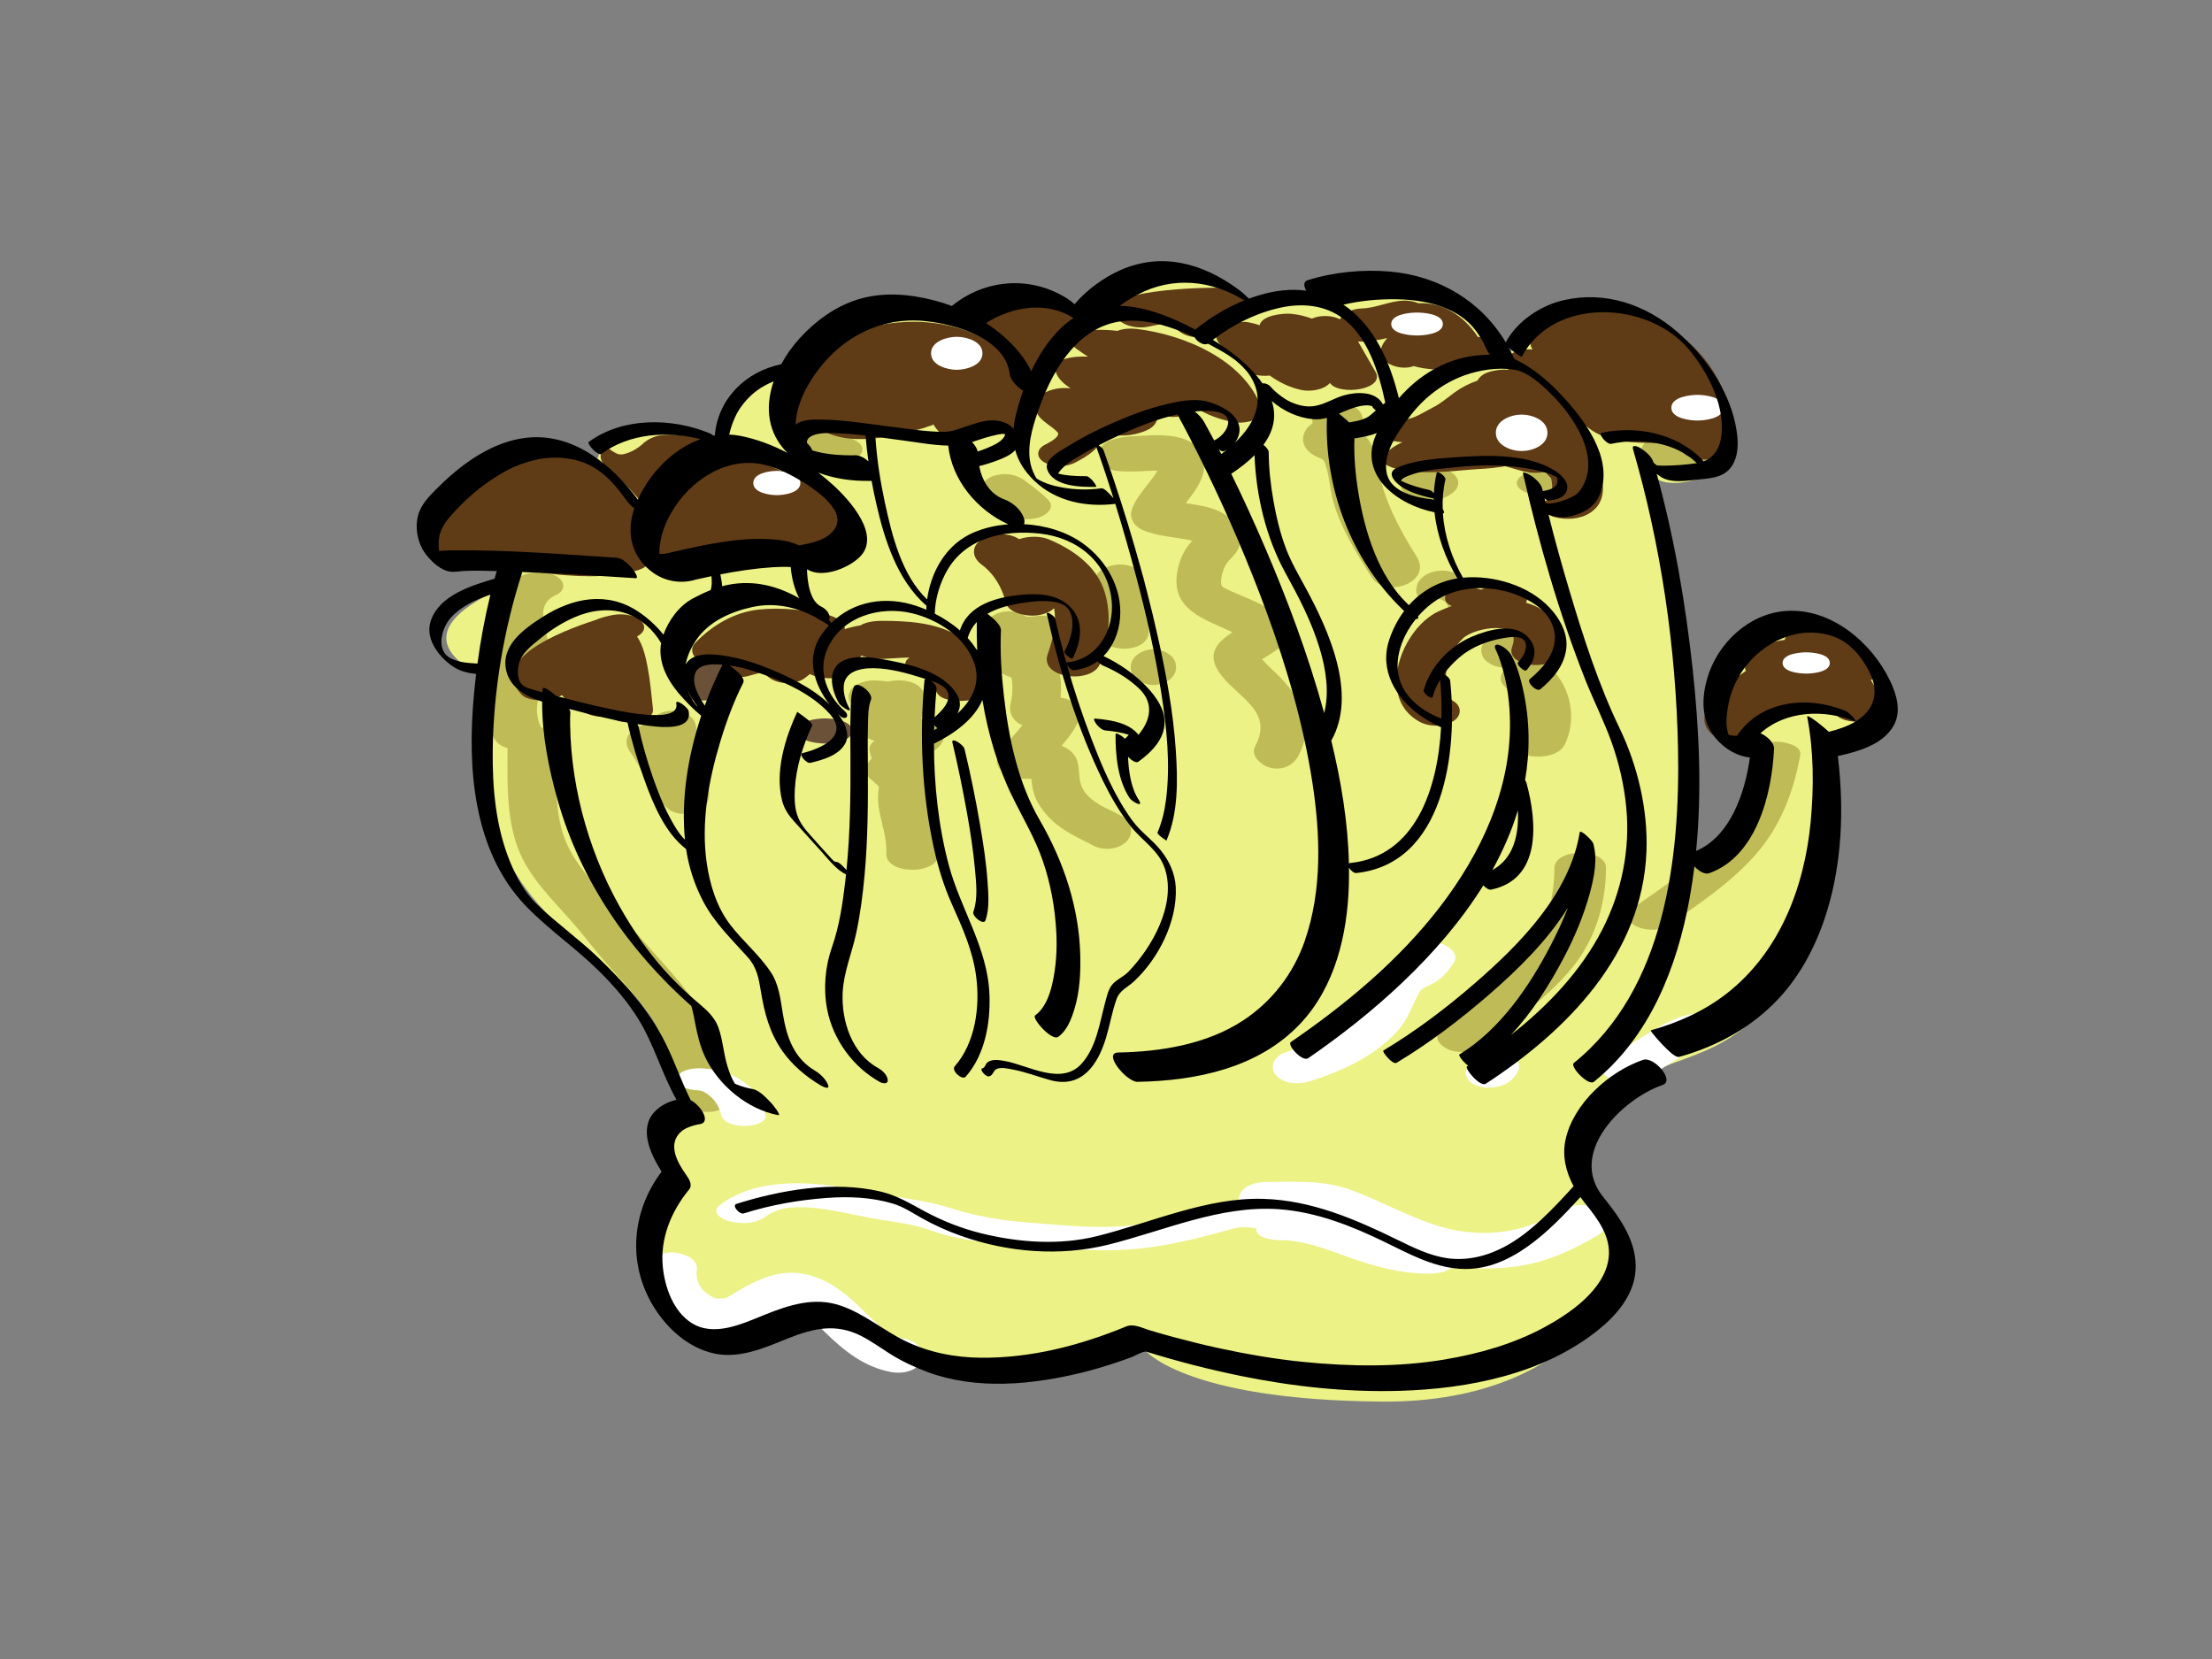 <?xml version="1.0" encoding="utf-8"?>
<!-- Generator: Adobe Illustrator 17.0.0, SVG Export Plug-In . SVG Version: 6.00 Build 0)  -->
<!DOCTYPE svg PUBLIC "-//W3C//DTD SVG 1.1//EN" "http://www.w3.org/Graphics/SVG/1.1/DTD/svg11.dtd">
<svg version="1.1" id="Layer_1" xmlns="http://www.w3.org/2000/svg" xmlns:xlink="http://www.w3.org/1999/xlink" x="0px" y="0px"
	 width="800px" height="600px" viewBox="0 0 800 600" enable-background="new 0 0 800 600" xml:space="preserve">
<rect x="0" y="0" width="800" height="600" fill="#808080" stroke="none"/>
<g>
	<path fill="#ECF285" d="M251.292,405.205c0,0-0.873-17.433-18.293-40.935c-17.42-23.503-59.811-38.378-57.014-92.6l0.776-26.397
		c0,0-36.488-13.198,3.106-31.831l6.211-7.764c0,0-47.358,0.777-24.067-24.067c23.29-24.844,53.165-15.276,53.165-15.276
		s20.421-19.219,45.645-4.563c0,0,6.258-24.931,28.255-27.002c0,0,12.421-30.279,58.745-20.186c0,0,13.198-13.975,40.371-2.07
		c0,0,27.173-28.725,65.732-1.811c0,0,10.351-5.952,24.066-0.518c0,0,43.218-17.599,66.251,19.926c0,0,17.339-29.502,50.723-14.75
		c33.383,14.751,38.041,51.757,22.514,56.933c-15.527,5.176-18.891,0.259-18.891,0.259s8.281,40.888,10.221,71.166
		c1.942,30.278-1.552,69.484-1.552,69.484s23.679-9.316,26.784-23.29c3.107-13.975,2.848-15.139,2.848-15.139
		s-21.997-3.365-16.304-28.985c5.694-25.619,44.77-25.619,56.157-6.211c11.388,19.409-17.339,32.09-17.339,32.09
		s6.47,32.218-9.446,72.201c-15.916,39.983-43.647,36.238-59.003,47.359c-22.515,16.303-24.068,31.443-8.929,48.523
		c15.14,17.08-9.057,67.673-82.035,67.156c-72.978-0.518-86.434-19.15-86.434-19.15s-45.548,10.352-67.804,6.211
		c-22.254-4.141-33.642-18.116-48.651-18.116c-15.011,0-33.126,21.738-51.758,1.036c-18.634-20.703,0.519-46.582,0.519-46.582
		S234.471,400.287,251.292,405.205z"/>
	<g>
		<path fill="#BFBC57" d="M251.529,362.855c-7.484-10.925-17.322-20.071-25.544-30.422c-6.909-8.694-15.759-16.356-20.634-26.477
			c-5.347-11.108-4.09-25.434-4.092-37.433c-0.001-2.941-2.496-4.775-5.612-5.506c-1.884-3.954-1.851-7.726-0.43-12.205
			c1.618-5.101,3.469-10.132,3.331-15.569c-0.181-7.068-6.09-16.22,2.627-20.09c3.545-1.575,3.181-5.109,0-6.766
			c-3.953-2.061-9.005-1.767-12.982,0c-5.347,2.375-9.381,6.113-10.141,12.091c-0.558,4.399,1.377,8.95,1.999,13.255
			c0.83,5.737-1.513,11.034-3.109,16.395c-1.85,6.216-1.414,11.817,2.082,17.394c0.991,1.583,2.667,2.521,4.539,3.028
			c-0.056,11.985-0.477,25.006,3.791,36.28c4.054,10.709,12.753,18.793,20.097,27.242c4.148,4.773,7.912,9.875,12.117,14.619
			c4.551,5.132,9.161,10.204,13.43,15.578c4.072,5.123,6.433,10.648,8.255,16.898c1.685,5.78,3.113,11.527,6.193,16.763
			c2.184,3.715,6.834,4.743,10.881,4.02c2.677-0.479,8.372-3.349,6.178-7.079C258.576,384.791,258.233,372.638,251.529,362.855z"/>
		<path fill="#BFBC57" d="M241.427,292.337c4.271,3.96,15.18,2.051,15.031-4.899c-0.185-8.657-3.095-16.898-4.855-25.299
			c-0.91-4.353-7.289-5.604-10.832-4.839c-2.809,0.607-4.987,2.246-5.878,4.543c-5.609,0.496-10.847,4.744-6.952,10.175
			C232.811,278.805,235.132,286.501,241.427,292.337z"/>
		<path fill="#BFBC57" d="M339.926,264.083c-2.093-1.872-4.379-3.231-6.799-4.266c1.178-2.328,1.679-4.997,1.299-7.943
			c-0.722-5.568-8.51-6.558-13.24-5.369c-1.545-0.256-3.114-0.326-4.675-0.425c-3.302-0.209-9.591,1.538-9.591,5.795
			c0,3.58,3.9,4.981,7.171,5.519c-0.355,0.35-0.791,0.676-1.335,0.978c-6.076,3.364-0.95,8.398,3.57,9.54
			c-1.311,0.856-2.146,2.03-1.84,3.637c0.195,1.003,0.469,1.906,0.817,2.738c-0.37,0.345-0.716,0.716-1.02,1.146
			c-1.93,2.746-1.408,5.175,1.5,7.022c-0.607-0.386,1.51,1.454,1.856,1.797c0.084,0.083,0.173,0.161,0.258,0.243
			c-0.563,3.368-0.403,6.589,0.382,10.132c1.042,4.693,2.51,9.128,2.262,13.998c-0.398,7.825,18.773,8.025,19.18,0
			c0.408-8.042-4.919-16.27-2.613-24.188c0.73-2.505-0.312-4.268-2.466-5.637c0.258,0.164,0.022-0.076-0.361-0.431
			c1.485-1.598,1.723-3.169,1.033-4.579c1.26-1.031,2.513-2.239,3.111-2.686C340.652,269.439,342.631,266.503,339.926,264.083z"/>
		<path fill="#BFBC57" d="M406.589,295.785c-1.524-1.061-3.233-1.881-4.904-2.688c-0.751-0.363-1.5-0.728-2.245-1.103
			c-0.411-0.209-0.819-0.422-1.226-0.641c-0.07-0.038-0.118-0.062-0.175-0.094c-0.107-0.07-0.284-0.185-0.581-0.37
			c-3.666-2.277-6.48-4.81-7.01-9.505c-0.449-3.991-0.078-7.292-3.659-10.061c-0.869-0.671-1.835-1.186-2.865-1.583
			c0.104-0.12,0.205-0.238,0.3-0.352c2.292-2.713,4.611-5.618,5.907-8.964c1.518-3.912-2.543-7.66-6.188-8.063
			c-0.118-0.014-0.249-0.049-0.376-0.072c0.3-3.078,0.206-6.131-0.385-9.349c-0.444-2.426-1.564-4.379-3.091-5.924
			c1.548-1.555,3.306-2.995,4.608-4.533c1.625-1.927,1.532-4.683,0-6.619c-2.373-2.996-6.476-3.545-10.008-3.014
			c-0.958,0.145-3.279,0.307-3.486,0.173c-3.692-2.417-8.869-2.709-12.532,0c-3.181,2.354-3.507,6.978,0,9.273
			c1.104,0.722,2.23,1.316,3.375,1.811c-0.696,0.972-1.332,2.011-1.871,3.161c-1.877,4.006,1.963,6.633,5.543,7.728
			c0.284,0.786,0.313,1.375,0.372,2.025c0.244,2.735-0.141,5.641-0.618,7.65c-0.799,3.357,1.218,6.427,4.3,7.6
			c-2.858,3.618-6.565,7.157-8.695,11.084c-2.701,4.977,4.986,8.295,8.546,8.298c1.126,0.001,2.248-0.001,3.372,0.008
			c0.302,2.846,0.691,5.594,2.204,8.329c2.456,4.441,6.073,7.904,10.368,10.573c1.964,1.22,4.016,2.312,6.089,3.333
			c0.685,0.339,1.376,0.666,2.063,0.999c0.126,0.062,0.249,0.125,0.374,0.188c3.601,2.485,8.921,2.619,12.495-0.024
			C409.845,302.65,410.006,298.168,406.589,295.785z"/>
		<path fill="#BFBC57" d="M459.975,242.047c-1.235-1.126-2.413-2.364-3.528-3.631c0.12-0.072,0.241-0.142,0.36-0.213
			c2.684-1.607,5.257-3.311,7.71-5.257c3.086-2.448,3.042-6.604,0-9.059c-5.965-4.81-12.841-7.24-19.745-10.271
			c-0.637-0.279-1.255-0.592-1.872-0.913c-0.035-0.018-0.056-0.028-0.088-0.044c-0.076-0.067-0.205-0.168-0.406-0.316
			c-0.428-0.312-0.43-0.245-0.653-0.811c-0.49-1.25,0.297-5.743,2.093-8.036c1.769-2.259,5.068-4.486,4.628-8.629
			c-0.502-4.699-3.651-8.296-7.869-10.118c-3.41-1.475-7.18-2.066-10.821-2.641c-0.309-0.048-0.618-0.096-0.93-0.146
			c1.108-1.438,2.217-2.874,3.24-4.378c2.973-4.369,4.927-9.582,1.913-14.451c-2.913-4.701-9.266-5.528-14.273-5.725
			c-2.391-0.096-4.8,0.094-7.185,0.235c-1.122,0.065-2.244,0.123-3.366,0.16c-0.465,0.016-9.764,0.417-11.219,4.592
			c-1.276,3.654,2.069,7.471,5.677,7.879c3.925,0.445,7.684,0.234,11.617,0.029c1.122-0.058,2.243-0.077,3.363-0.076
			c-0.956,1.615-2.134,3.116-3.272,4.598c-2.266,2.95-4.82,5.935-6.035,9.513c-1.044,3.069,0.976,5.989,3.734,7.235
			c5.701,2.572,12.152,2.58,18.195,3.974c-3.014,3.101-4.698,6.932-5.45,11.206c-2.432,13.835,9.764,17.096,19.94,21.889
			c-5.044,3.325-9.307,7.357-5.196,13.924c2.928,4.679,7.9,8.026,11.54,12.107c4.348,4.874,4.97,9.385,1.882,15.171
			c-1.975,3.697,2.654,7.224,5.676,7.879c4.179,0.907,8.019-0.765,9.998-4.473C476.205,260.94,469.121,250.384,459.975,242.047z"/>
		<path fill="#BFBC57" d="M478.487,166.235c0.059,0.105,0.146,0.239,0.285,0.427c0.376,0.514,0.771,1.812,1.2,3.42
			c0.783,2.915,0.996,6.088,1.838,9.698c2.392,10.235,8.676,20.137,14.223,28.913c4.997,7.908,22.253,1.991,16.275-7.467
			c-3.09-4.892-5.972-9.855-8.41-15.105c-1.339-2.882-2.473-5.852-3.505-8.857c-0.561-1.642-0.829-3.396-0.958-4.192
			c-0.719-4.462-1.438-8.512-3.596-12.517c-1.111-2.06-2.616-3.712-4.369-5.042c0.852-0.938,1.393-2.106,1.393-3.522
			c0-4.491-5.419-6.503-9.124-6.503c-3.704,0-9.126,2.012-9.126,6.503c0,0.376,0.051,0.728,0.124,1.071
			c-1.417,0.915-2.555,2.179-3.112,3.772c-1.408,4.014,1.515,7.047,4.891,8.507L478.487,166.235z"/>
		<path fill="#BFBC57" d="M527.06,220.006c1.847-0.797,3.585-2.189,4.308-4.13c0.111-0.612,0.224-1.224,0.335-1.836
			c-0.027-1.309-0.454-2.472-1.279-3.488c-0.252-0.253-0.504-0.504-0.757-0.757c-0.488-0.466-0.978-0.933-1.465-1.397
			c-1.25-0.892-2.628-1.485-4.138-1.78c-2.391-0.484-4.973-0.274-7.222,0.697c-1.846,0.798-3.582,2.19-4.308,4.131
			c-0.111,0.611-0.223,1.224-0.334,1.837c0.027,1.308,0.454,2.47,1.28,3.487c0.252,0.254,0.504,0.503,0.756,0.756
			c0.488,0.467,0.978,0.933,1.466,1.399c1.25,0.892,2.628,1.484,4.136,1.777C522.23,221.188,524.813,220.977,527.06,220.006z"/>
		<path fill="#BFBC57" d="M544.666,241.588c-1.9,1.803-2.893,4.392-0.526,6.612c4.873,4.568,5.809,12.046,2.796,17.913
			c-4.101,7.986,15.217,10.456,18.891,3.304c4.539-8.838,2.473-20.699-4.77-27.489c-2.215-2.077-5.239-3.072-8.277-3.106
			c0.941-0.936,1.552-2.123,1.552-3.594c0-4.508-5.664-6.373-9.3-6.373c-3.637,0-9.301,1.864-9.301,6.373
			C535.73,239.587,541.028,241.47,544.666,241.588z"/>
		<path fill="#BFBC57" d="M551.294,177.824c2.031,0.964,4.374,1.297,6.6,1.297c0.253,0,0.504,0,0.757,0
			c2.227,0,4.571-0.333,6.602-1.297c1.199-0.569,2.734-1.602,2.734-3.132c0-1.529-1.535-2.562-2.734-3.13
			c-2.031-0.964-4.375-1.298-6.602-1.298c-0.253,0-0.504,0-0.757,0c-2.227,0-4.57,0.333-6.6,1.298
			c-1.2,0.568-2.736,1.602-2.736,3.13C548.558,176.221,550.094,177.254,551.294,177.824z"/>
		<path fill="#BFBC57" d="M509.471,179.511c2.002,1.196,4.493,1.718,6.805,1.682c3.59-0.054,7.179-1.074,9.824-3.602
			c1.195-1.143,1.679-2.89,0.97-4.427c-0.806-1.752-2.689-2.829-4.421-3.434c-2.354-0.823-4.966-0.982-7.416-0.58
			c-1.488,0.244-2.945,0.714-4.225,1.486c-0.529,0.208-1.042,0.454-1.535,0.748c-1.439,0.86-2.82,2.259-2.82,4.063
			C506.652,177.253,508.033,178.652,509.471,179.511z"/>
		<path fill="#BFBC57" d="M364.518,185.389c2.783,2.736,7.99,2.828,11.46,1.687c2.745-0.904,5.793-3.696,3.005-6.434
			c-2.562-2.516-5.456-4.659-8.324-6.811c-3.248-2.437-7.599-2.957-11.46-1.688c-2.334,0.768-6.254,3.998-3.005,6.435
			C359.06,180.731,361.954,182.872,364.518,185.389z"/>
		<path fill="#BFBC57" d="M397.666,228.416c0.078,8.27,17.861,8.247,17.784,0c-0.058-6.091-0.762-12.122-1.515-18.16
			c-0.535-4.3-4.972-6.116-8.891-6.116c-3.061,0-9.425,1.843-8.891,6.116C396.904,216.294,397.608,222.325,397.666,228.416z"/>
		<path fill="#BFBC57" d="M417.15,234.821c-3.654,0-8.203,2.273-8.203,6.46c0,4.185,4.549,6.458,8.203,6.458
			c3.654,0,8.204-2.273,8.204-6.458C425.354,237.094,420.804,234.821,417.15,234.821z"/>
		<path fill="#BFBC57" d="M562.191,313.923c-0.102,12.744-3.727,24.189-12.294,33.759c-8.454,9.443-19.228,16.642-28.807,24.857
			c-3.378,2.898,0.51,6.307,3.345,7.252c4.108,1.368,9.376,0.996,12.755-1.901c10.057-8.625,21.269-16.181,30.014-26.225
			c9.312-10.695,13.52-23.649,13.633-37.742C580.896,306.621,562.25,306.586,562.191,313.923z"/>
		<path fill="#BFBC57" d="M642.644,268.24c-3.308,0-7.777,1.06-8.455,4.821c-2.092,11.572-6.404,22.573-14.168,31.523
			c-8.11,9.348-18.686,16.314-28.756,23.334c-2.844,1.981-3.336,4.917,0,6.818c3.208,1.83,8.795,2.202,11.955,0
			c10.985-7.657,22.438-15.219,31.402-25.285c9.225-10.357,14.036-22.879,16.477-36.39
			C651.763,269.382,644.848,268.24,642.644,268.24z"/>
		<path fill="#BFBC57" d="M599.375,168.885c0.071,0.026,0.158,0.056,0.267,0.094c0.431,0.151,0.852,0.333,1.269,0.522
			c-0.206-0.074,1.051,0.585,1.33,0.776c0.291,0.197,1.984,1.715,0.765,0.539c2.983,2.877,7.373,3.693,11.251,2.087
			c2.847-1.18,5.9-5.113,2.95-7.956c-3.813-3.676-8.131-5.865-13.238-7.213c-3.428-0.904-8.711,0.451-10.115,4.062
			C592.36,165.632,596.29,168.011,599.375,168.885z"/>
		<path fill="#BFBC57" d="M311.906,162.585c0-1.54-1.398-2.705-2.641-3.325c-1.339-0.667-2.697-1.227-4.094-1.775
			c-2.138-0.838-4.554-1.036-6.821-1.115c-2.117-0.074-4.487,0.391-6.373,1.377c-1.24,0.645-2.641,1.766-2.641,3.325
			c0,1.56,1.401,2.678,2.641,3.324c1.212,0.633,2.505,0.976,3.829,1.166c0.238,0.115,0.474,0.229,0.711,0.347
			c3.764,1.881,8.99,1.959,12.748,0C310.504,165.263,311.906,164.144,311.906,162.585z"/>
	</g>
	<g>
		<path fill="#ECF285" d="M404.553,117.853c-8.847,1.873-15.581,10.155-20.511,17.192c-2.818,4.023-4.809,8.43-6.743,12.928
			c-1.109,2.583-2.44,5.097-3.402,7.733c-1.17,3.202-1.116,6.782-1.961,10.066c-1.172,4.545,7.694,5.628,8.706,1.701
			c1.3-5.042,1.717-9.731,3.932-14.527c1.936-4.188,3.449-8.624,5.878-12.57c2.161-3.509,4.771-6.757,7.551-9.792
			c2.319-2.531,5.45-5.818,8.949-6.557C412.772,122.793,409.46,116.816,404.553,117.853z"/>
		<path fill="#ECF285" d="M436.946,126.053c-4.96-3.274-10.198-6.227-16.264-6.495c-1.368-0.061-4.816,0.447-4.816,2.418
			c0,2.054,3.445,2.358,4.816,2.419c1.98,0.088,5.897,2.745,7.948,4.099c1.924,1.269,4.376,1.518,6.589,0.868
			C436.398,129.014,438.881,127.33,436.946,126.053z"/>
		<path fill="#ECF285" d="M311.078,121.457c-6.228,2.53-12.425,4.186-16.592,9.883c-2.982,4.078,6.07,5.923,8.233,2.964
			c3.395-4.641,8.085-5.707,13.171-7.773c1.622-0.659,3.305-2.341,1.71-4.02C316.074,120.908,313.043,120.661,311.078,121.457z"/>
		<path fill="#ECF285" d="M257.727,166.347c-5.171,1.602-9.418,4.715-12.169,9.405c-1.083,1.844,1.915,3.065,3.161,3.266
			c1.909,0.308,4.498-0.03,5.569-1.855c1.844-3.142,4.557-5.162,8.01-6.232c1.549-0.48,3.103-2.149,1.624-3.632
			C262.38,165.756,259.665,165.747,257.727,166.347z"/>
		<path fill="#ECF285" d="M195.232,169.495c-1.749-0.857-3.876-0.694-5.634,0c-4.322,1.706-8.581,3.211-11.618,6.913
			c-1.134,1.382,2.082,2.302,2.781,2.396c1.684,0.228,3.76,0.03,4.9-1.359c2.34-2.853,6.274-3.893,9.57-5.194
			C196.785,171.638,196.585,170.158,195.232,169.495z"/>
		<path fill="#ECF285" d="M233.023,156.706c-5.761,0.512-10.764,2.962-15.316,6.458c-2.291,1.76-1.204,3.661,0.761,4.597
			c0.076,1.356,1.305,2.672,3.71,2.672c3.354,0,4.432-2.555,3.254-4.216c2.281-1.605,4.872-3.06,7.591-3.301
			c1.756-0.157,4.182-0.902,4.182-3.104C237.206,157.832,234.784,156.549,233.023,156.706z"/>
		<path fill="#ECF285" d="M286.576,160.68c-0.042-0.056-0.101-0.131-0.193-0.233c-0.249-0.318-0.457-0.679-0.677-1.017
			c-0.592-0.901-1.524-1.779-2.539-2.17c-0.784-0.301-1.518-0.473-2.284-0.59c0.108-0.173,0.217-0.347,0.33-0.518
			c0.566-0.869,0.675-1.661,0.474-2.345c0.06-0.013,0.128-0.024,0.186-0.04c1.232-0.324,3.269-1.515,1.644-2.815
			c-3.671-2.936-9.568-2.926-13.554-0.616c-2.662,1.544-5.737,4.584-5.455,7.961c0.16,1.924,3.938,2.516,6.594,1.976
			c0.292,0.953,1.204,1.798,2.077,2.088c1.28,0.429,2.402,0.643,3.751,0.74c0.47,0.033,0.958-0.016,1.433-0.05
			c0.143,0.231,0.279,0.46,0.425,0.671c0.688,0.994,1.669,1.615,2.715,2.17c1.82,0.963,4.726,0.463,6.015-1.166
			C288.747,163.181,287.905,161.636,286.576,160.68z M279.127,163.029C279.608,163.051,279.522,163.148,279.127,163.029
			L279.127,163.029z"/>
		<path fill="#ECF285" d="M366.957,111.655c-1.424,0-4.643,0.487-4.643,2.503c0,2.016,3.219,2.503,4.643,2.503
			c1.424,0,4.645-0.487,4.645-2.503C371.602,112.142,368.381,111.655,366.957,111.655z"/>
		<path fill="#ECF285" d="M425.965,107.836c0.062,0.015,0.147,0.033,0.275,0.056c0.097,0.016,0.167,0.028,0.226,0.04
			c0.047,0.013,0.099,0.028,0.163,0.048c0.76,0.223,1.51,0.483,2.27,0.707c2.082,0.613,4.833,0.672,6.438-1.081
			c1.452-1.586,0.08-3.599-1.688-4.121c-2.554-0.754-4.976-1.593-7.672-1.672c-1.721-0.052-4.707,0.832-4.707,3.013
			C421.271,107.072,424.241,107.782,425.965,107.836z"/>
		<path fill="#ECF285" d="M475.747,111.379c-3.41-0.2-6.799,0.038-10.103,0.936c-3.284,0.892-4.414,2.73-7.739,1.438
			c-1.827-0.711-4.025-0.879-5.841,0c-1.402,0.677-1.61,2.199,0,2.826c5.738,2.231,10.896,2.452,16.479-0.245
			c2.542-1.227,5.292-1.179,8.042-0.805c2.88,0.393,4.645,3.395,5.946,5.716c1.334,2.384,9.4,1.498,7.966-1.061
			C487.157,114.22,482.467,111.779,475.747,111.379z"/>
		<path fill="#ECF285" d="M601.897,119.921c-2.996-0.264-6.098-2.257-8.99-3.185c-3.347-1.076-7.009-1.144-10.489-1.176
			c-8.287-0.079-16.234,1.944-24.384,3.101c-1.054,0.151-3.846,0.976-2.948,2.623c0.875,1.606,3.659,1.706,5.194,1.488
			c6.938-0.985,13.784-2.836,20.821-2.95c3.473-0.056,6.826,0.117,10.091,1.428c2.85,1.146,5.341,2.508,8.461,2.783
			c1.564,0.138,4.29,0.169,5.192-1.488C605.723,120.93,602.969,120.015,601.897,119.921z"/>
		<path fill="#ECF285" d="M630.862,238.223c-0.102,0.317-0.218,0.606-0.367,0.903c0.258-0.513-0.298,0.302-0.328,0.336
			c-0.054,0.062-0.094,0.108-0.125,0.145c-0.048,0.034-0.111,0.081-0.2,0.152c-0.275,0.216-0.571,0.407-0.861,0.598
			c-1.151,0.757-2.397,1.357-3.553,2.107c-1.661,1.08-1.605,3.104,0,4.193c1.774,1.201,4.404,1.154,6.181,0
			c2.87-1.864,6.551-3.288,7.682-6.857C640.616,235.62,632.003,234.62,630.862,238.223z"/>
		<path fill="#ECF285" d="M515.511,218.123c-1.341,2.069-3.199,3.732-4.541,5.8c-2.822,4.353,5.244,7.049,7.587,3.439
			c1.341-2.068,3.198-3.733,4.539-5.802C525.919,217.207,517.85,214.513,515.511,218.123z"/>
		<path fill="#ECF285" d="M279.738,218.046c-1.835-0.849-4.85-1.038-6.662,0c-0.248,0.143-0.499,0.275-0.757,0.399
			c-0.169,0.079-0.336,0.151-0.509,0.22c-0.281,0.091-0.566,0.168-0.851,0.244c-0.167,0.043-0.335,0.082-0.503,0.12
			c-1.147,0.218-4.133,0.967-3.131,2.654c0.984,1.658,4.163,1.81,5.793,1.523c2.264-0.396,4.605-0.918,6.619-2.074
			c0.584-0.335,1.381-0.739,1.381-1.543C281.119,218.829,280.332,218.32,279.738,218.046z"/>
		<path fill="#ECF285" d="M222.255,221.261c-2.529-1.869-6.234-1.751-9.195-1.37c-2.774,0.357-5.559,1.227-7.874,2.818
			c-1.624,1.117-2.954,3.774-1.42,5.516c0.275,0.312,0.587,0.573,0.916,0.81c-0.004,0.048-0.017,0.091-0.017,0.14
			c0,1.87,3.455,2.074,4.648,2.12c4.737,0.186,10.786-1.772,13.973-5.388C224.717,224.285,223.755,222.368,222.255,221.261z"/>
	</g>
	<g>
		<path fill="#5F3B16" d="M286.843,202.288c5.594,0.202,12.869-0.06,17.339-3.921c4.561-3.941,4.829-10.13,0.602-14.509
			c-0.705-0.728-1.462-1.402-2.241-2.055c-2.324-7.713-13.004-10.96-20.206-11.647c-0.076-0.007-0.153-0.013-0.229-0.02
			c-3.155-1.474-6.39-2.781-9.732-3.653c-3.135-0.818-6.466-1.111-9.644-0.68c-0.265-0.672-0.64-1.313-1.152-1.91
			c-5.008-5.839-15.593-7.303-22.737-6.431c-2.405,0.293-4.836,1.534-6.664,3.324c-2.942,2.575-6.79,3.92-8.327,3.514
			c-3.448-0.91-4.818-4.616-6.276-0.982c-1.598,3.985,2.676,6.147,4.993,8.333c6.455,6.093,9.698,10.303,11.712,13.165
			c1.36,1.933,1.776-1.29,4.51-1.226c-1.494,2.571-2.869,5.181-3.812,7.885c-0.283-1.017-0.637-1.973-1.052-2.882
			c0.566-1.498,0.048-3.236-2.249-4.998c-3.45-2.642-7.912-14.764-26.086-18.322c-13.876-2.716-30.647,10.446-34.905,11.089
			c-6.149,0.93-16.407,4.787-13.862,12.881c0.555,1.764,1.372,3.125,2.38,4.156c-2.157,0.851-3.988,2.376-3.988,4.75
			c0,4.053,5.244,5.579,8.442,5.602c21.712,0.148,44.134,8.165,65.806,2.826c1.985-0.489,4.017-1.286,5.198-2.815
			c1.734,2.963,7.171,3.553,9.933,2.992c8.399-1.713,16.672-3.962,25.213-4.892C275.488,201.245,281.173,202.087,286.843,202.288z"
			/>
		<path fill="#5F3B16" d="M356.761,237.053c-1.823-1.288-3.709-2.335-5.641-3.183c-1.326-1.576-2.932-2.964-4.89-4.088
			c-8.241-4.729-18.165-5.217-27.45-5.244c-1.559-0.004-5.473,0.236-7.562,1.636c-1.951,0.32-3.853,0.759-5.675,1.345
			c-0.042-2.904-3.888-4.654-6.398-5.177c-8.201-1.708-16.298-2.77-24.669-1.89c-8.904,0.937-16.846,5.66-22.971,11.992
			c-2.898,2.994,0.085,6.415,3.115,7.543c1.545,0.575,3.336,0.844,5.11,0.762c1.677,3.478,7.289,4.713,10.686,3.783
			c1.998-0.546,3.986-1.104,5.978-1.616c0.37,0.89,1.073,1.724,2.129,2.415c3.418,2.23,9.017,2.414,12.413,0
			c0.692-0.492,1.358-1.014,2.015-1.55c4.213,2.34,14.05,2.089,15.524-1.47c0.798-1.924,1.809-3.733,3.046-5.233
			c2.244,0.82,4.926,1.276,5.747,1.27c3.727-0.028,7.748-0.518,11.679-0.534c-1.843,1.242-2.467,2.955,0.921,4.695
			c3.781,1.941,6.978,4.36,9.054,8.125c1.402,2.542,6.175,2.847,8.613,2.847c2.022,0,9.113-0.473,8.931-3.876
			c-0.147-2.772-0.562-5.508-1.333-8.076C357.719,240.527,359.522,239.004,356.761,237.053z"/>
		<path fill="#5F3B16" d="M378.976,194.94c-2.453-0.998-6.976-1.192-10.376,0.067c-3.741-2.564-9.965-2.201-13.632,0.169
			c-3.837,2.481-3.421,6.429,0,8.974c4.595,3.419,7.46,8.349,8.825,13.848c0.872,3.516,6.573,4.658,9.471,4.658
			c2.762,0,5.966-0.779,7.96-2.691c1.001,5.495-0.502,11.519-2.297,16.602c-3.153,8.924,16.23,11.042,18.939,3.374
			c2.995-8.477,4.332-17.259,1.608-25.98C396.53,204.533,387.668,198.479,378.976,194.94z"/>
		<path fill="#5F3B16" d="M234.188,241.107c-0.702-3.625-1.631-7.744-3.798-10.908c1.728-0.95,3.285-2.544,2.258-4.541
			c-1.748-3.397-7.558-3.839-10.784-3.272c-2.304,0.404-4.594,1.05-6.774,1.939c-12.809,4.191-38.337,14.213-26.463,26.888
			c2.674,2.853,11.035,2.532,14.64,0.189c2.314,3.288,6.011,5.764,10.438,7.211c1.5,0.489,4.054,0.787,6.52,0.552
			c4.453,3.607,16.483,2.41,15.927-2.75C235.6,251.293,235.167,246.171,234.188,241.107z"/>
		<path fill="#5F3B16" d="M411.205,118.979c-1.983-0.239-4.856-0.239-7.073,0.687c-2.779-0.322-5.526-0.447-8.169-0.34
			c-1.449,0.059-3.005,0.222-4.415,0.723c0.322-0.339,0.653-0.673,1-0.993c1.424-1.31,1.877-3.506,0-4.755
			c-5.304-3.527-10.954-4.546-17.266-3.679c-0.704,0.097-1.782,0.334-2.884,0.72c-3.416-1.778-7.944-1.779-11.488-0.748
			c-2.579,0.751-8.593,4.58-5.08,7.301c4.036,3.124,7.249,7.041,8.838,11.66c-8.27-9.577-23.23-13.644-36.313-13.144
			c-10.518,0.402-20.676,2.981-29.742,8.397c-8.74,5.222-15.071,13.586-19.632,22.523c-2.033,3.986,3.461,9.678,6.514,10.244
			c2.98,0.553,6.338-2.567,8.809-4.386c0.793,0.901,1.769,1.708,2.945,2.375c6.249,3.543,13.554,3.643,20.505,2.805
			c2.682-0.321,6.007-1.008,9.065-2.114c3.427-0.351,6.696-1.144,9.281-2.169c0.212-0.084,0.933-0.117,1.441-0.618
			c0.006-0.002,0.012-0.004,0.016-0.007c3.089,5.179,7.929,7.313,17.332,3.363c4.701,2.068,4.336-1.371,7.022-0.203
			c6.517,2.835,9.989-3.122,10.092-7.507c0.157-6.689-1.509-11.209-4.702-15.984c7.008,6.819,10.008,1.589,12.666-0.002
			c3.572-2.138,5.77-5.453,8.087-8.695c0.119,0.583,0.437,1.126,1.008,1.538c1.449,1.047,2.926,2.05,4.422,3.028
			c-1.291-0.062-2.594-0.057-3.908,0.026c-2.983,0.191-9.113,1.219-7.708,5.589c0.775,2.416,3.004,4.294,5.293,5.825
			c-2.966-0.324-5.975,0.03-8.854,1.334c-3.989,1.806-5.164,5.724-2.359,9.018c1.822,2.138,4.464,3.401,6.416,5.419
			c0.287,0.297,0.483,0.6,0.229,1.19c-0.578,1.345-3.248,2.7-4.894,3.579c-2.971,1.588-2.9,4.643,0,6.244
			c3.304,1.824,7.999,1.767,11.308,0c3.794-2.028,10.124-5.505,9.649-10.711c-0.002-0.022-0.007-0.043-0.009-0.064
			c5.316,1.633,10.843,1.445,16.071-0.816c3.101-1.342,4.257-3.677,3.84-6.093c3.654,1.486,7.436,1.988,11.416-0.27
			c0.947-0.538,1.699-1.219,2.202-2.004c4.303,2.809,9.014,4.479,14.128,5.453c3.023,0.578,11.657-0.467,9.834-5.432
			C449.797,130.029,428.146,121.017,411.205,118.979z"/>
		<path fill="#5F3B16" d="M491.156,123.495c0.441,0.053,0.875,0.075,1.286,0.065c3.219-0.081,6.238-0.581,9.279-1.293
			c-0.469,0.54-0.902,1.115-1.291,1.727c-4.253,6.675,5.487,10.505,10.866,8.401c2.19,0.648,4.553,0.971,6.554,1.152
			c2.82,0.251,5.679,0.154,8.503,0.105c1.213-0.019,2.427-0.042,3.64-0.049c0.825-0.006,10.158-0.253,11.669-4.23
			c1.408-3.712-2.434-6.913-5.782-7.379c-0.473-0.065-0.948-0.12-1.423-0.166c-0.023-0.035-0.039-0.069-0.064-0.104
			c-5.16-7.877-13.073-12.473-21.396-12.052c-1.573-0.619-3.245-0.996-5.098-0.96c-5.338,0.107-10.181,2.72-15.459,2.852
			c-2.775,0.069-6.508,1.241-7.807,3.912c-2.328-1.185-5.162-1.418-7.821-0.978c-0.587,0.098-1.44,0.348-2.346,0.722
			c-2.426-0.893-4.938-1.497-7.512-1.729c-2.705-0.246-10.527,0.411-11.398,4.121c-1.359-0.456-2.766-0.825-4.241-1.094
			c-1.244-0.229-3.224-0.114-5.194,0.336c1.325-1.224,2.527-2.585,3.614-3.986c4.312-5.557-3.752-8.846-8.319-8.823
			c-10.302,0.051-21.156,0.575-31.239,2.783c-3.079,0.674-8.648,2.965-6.728,7.213c1.789,3.959,8.121,4.912,11.851,4.096
			c3.232-0.708,6.244-1.202,9.198-1.55c0.073,0.843,0.451,1.703,1.246,2.532c3.265,3.39,9.02,3.402,13.181,2.102
			c0.35-0.109,0.69-0.233,1.028-0.366c-0.274,1.025,0.032,2.223,1.232,3.595c2.829,3.227,6.252,5.852,9.081,9.079
			c1.746,1.994,5.462,2.648,8.956,2.29c3.477,2.475,7.134,4.287,11.538,5.237c2.94,0.632,7.969,0.049,10.218-2.563
			c0.02,0.026,0.041,0.055,0.059,0.079c3.403,4.659,20.24,2.334,16.395-4.161C495.293,130.8,493.3,127.102,491.156,123.495z"/>
		<path fill="#5F3B16" d="M625.437,161.072c2.553-14.009-4.266-27.936-14.563-37.172c-11.985-10.751-28.46-14.087-43.889-10.378
			c-4.69,1.126-14.157,3.884-13.595,10.254c0.088,0.996,0.396,1.855,0.863,2.603c-3.13-0.235-6.468,0.332-8.692,2.423
			c-1.838,1.727-1.319,3.562,0.03,4.923c-2.12-0.129-4.242,0.04-6.232,0.563c-2.701,0.711-4.048,1.711-4.999,3.366
			c-2.999,1.025-5.82,2.482-8.245,4.247c-2.67,1.943-5.037,4.064-8.008,5.536c-2.788,1.379-6.911,4.199-9.775,4.154
			c-2.351-0.038-9.336,0.552-9.336,4.185c0,3.222,5.344,3.981,8.258,4.145c-2.655,1.154-5.031,2.721-6.789,4.957
			c-2.521,3.208,5.035,4.885,6.521,5.149c8.09,1.437,16.5,0.544,24.619-0.162c4.394-0.381,7.019-0.307,11.28-1.008
			c0.485-0.08,0.967-0.169,1.438-0.258c2.09,0.607,4.173,1.185,6.212,1.764c2.567,0.728,5.6,0.84,8.362,0.271
			c0.629,0.834,1.311,1.626,2.096,2.348c0.748,3.434,0.539,6.606-2.079,8.3c-3.687,2.386,1.201,5.163,3.349,5.728
			c4.124,1.082,9.126,0.859,12.774-1.503c4.916-3.18,5.283-8.266,4.161-13.283c0.069-0.494,0.015-1.048-0.193-1.671
			c-0.352-1.049-0.765-2.088-1.223-3.112c-1.821-5.441-4-10.993-7.005-15.824c-2.106-3.386-4.643-6.577-7.566-9.34
			c0.779,0.656,1.521,1.365,2.207,2.149c4.029,4.608,6.725,9.619,12.418,12.45c6.033,3.002,12.943,3.258,19.547,3.329
			c2.909,0.032,4.456,0.045,6.503,0.344c1.491,0.218,3.043,1.177,4.731,3.03C612.228,167.54,624.303,167.304,625.437,161.072z"/>
		<path fill="#5F3B16" d="M551.916,218.003c0.224-0.428,0.356-0.903,0.356-1.441c0-3.97-6.814-4.765-9.512-4.765
			c-1.661,0-4.869,0.304-7.099,1.457c-1.783-0.592-3.899-0.744-5.006-0.744c-2.147,0-8.048,0.551-8.048,3.8
			c0,1.4,1.099,2.299,2.519,2.868c-1.683,0.561-3.343,1.215-4.968,1.98c-13.078,6.166-22.609,30.823-7.056,39.713
			c3.613,2.066,8.797,2.152,12.401,0c3.189-1.902,3.295-5.518,0-7.399c-2.883-1.648-2.726-6.563-2.557-9.584
			c0.29-5.19,2.524-9.543,6.262-13.102c4.066-3.872,21.438-6.869,17.709,3.051c-2.789,7.42,14.535,9.1,16.91,2.781
			C567.145,227.79,560.198,220.123,551.916,218.003z"/>
		<path fill="#5F3B16" d="M676.637,245.991c1.634-1.019,2.455-2.525,1.607-4.463c-4.453-10.175-14.3-13.629-24.754-14.092
			c-2.518-0.111-7.353,0.987-8.055,4.008c-0.144,0.017-0.289,0.027-0.434,0.046c-3.095,0.415-5.623,1.352-8.175,3.126
			c-1.392,0.967-2.1,2.85-3.519,3.739c-1.947,1.221-2.746,2.852-1.876,4.277c-7.903,5.407-21.202,15.738-11.784,23.332
			c2.92,2.357,7.829,2.371,11.257,1.412c1.469-0.411,3.495-1.544,3.955-2.936c1.688-0.449,3.251-1.35,4.452-2.688
			c2.451-2.73,5.443-4.212,9.002-4.909c0.334-0.065,0.587-0.096,0.79-0.113c0.788,0.174,1.571,0.404,2.354,0.596
			c2.525,0.619,5.076,0.616,7.626,0.19c1.521-0.255,3.035-0.978,4.303-1.996c0.031,0.379,0.052,0.76,0.055,1.147
			c0.043,5.803,16.458,5.768,16.416,0C679.828,252.614,678.622,249.056,676.637,245.991z"/>
	</g>
	<g>
		<path fill="#6A5138" d="M264.283,248.847c0.011-0.514-0.143-1.241,0.152-1.365c1.232-0.522,2.876-1.629,2.876-3.175
			c0-1.576-1.65-2.616-2.876-3.178c-4.19-1.915-9.688-1.774-13.891,0c-3.286,1.392-5.827,4.006-5.903,7.717
			c-0.031,1.564,1.679,2.628,2.877,3.175c2.146,0.982,4.607,1.316,6.944,1.316c2.339,0,4.798-0.333,6.945-1.316
			C262.66,251.451,264.253,250.432,264.283,248.847L264.283,248.847z"/>
		<path fill="#6A5138" d="M298.35,268.89c2.552,0,9.809-0.62,9.809-4.532c0-3.909-7.257-4.53-9.809-4.53
			c-2.552,0-9.809,0.621-9.809,4.53C288.541,268.27,295.799,268.89,298.35,268.89L298.35,268.89z"/>
	</g>
	<g>
		<path fill="#FFFFFF" d="M578.018,437.689c-3.856-2.663-9.118-2.312-13.007,0c-15.087,8.976-30.644,10.645-47.237,4.919
			c-9.61-3.317-18.613-8.186-28.087-11.855c-10.709-4.149-21.223-3.334-32.433-3.248c-3.622,0.028-9.198,1.861-9.198,6.353
			c0,0.612,0.115,1.172,0.307,1.69c-6.655,0.383-13.168,1.828-19.838,3.606c-8.506,2.268-17.135,4.242-25.966,4.529
			c-10.214,0.335-20.681-0.779-30.871-1.548c-9.766-0.739-18.876-2.313-28.19-5.296c-9.951-3.187-20.745-3.776-30.953-5.945
			c-16.483-3.5-37.904-5.908-52.26,4.981c-3.458,2.622,0.947,5.168,3.397,5.812c3.937,1.033,9.546,1.063,12.958-1.525
			c2.305-1.749,4.689-2.578,7.485-3.189c1.858-0.408,6.074-0.414,7.788-0.304c8.857,0.566,15.783,2.613,25.086,4.199
			c4.406,0.752,8.914,1.292,13.268,2.269c4.574,1.027,8.912,2.907,13.482,3.974c9.802,2.288,19.934,3.083,29.952,3.691
			c10.014,0.609,20.178,1.659,30.209,1.332c9.846-0.322,19.52-2.019,29.075-4.337c4.356-1.059,8.659-2.308,12.996-3.434
			c2.772-0.722,5.564-0.556,8.346-0.176c-0.008,0.088-0.03,0.172-0.03,0.264c0,3.479,6.331,4.093,8.635,4.081
			c8.568-0.045,16.69,3.245,24.642,6.094c9.559,3.423,19.225,6.068,29.461,6.014c1.985-0.011,6.955-0.442,8.29-2.801
			c7.739,1.174,15.608,1.23,23.394,0.143c10.475-1.461,20.293-5.952,29.301-11.31C581.668,444.502,581.272,439.935,578.018,437.689z
			"/>
		<path fill="#FFFFFF" d="M473.971,390.982c11.347-3.573,23.293-9.088,31.402-18.045c3.828-4.231,5.332-9.294,8.012-14.18
			c0.839-1.528,4.101-2.59,5.557-3.454c3.033-1.8,5.043-4.331,6.896-7.25c2.411-3.798-3.71-6.89-6.378-7.371
			c-4.323-0.78-8.826,0.394-11.232,4.185c-1.054,1.662-3.112,2.507-4.762,3.418c-2.306,1.267-4.678,2.882-6.244,5.017
			c-2.912,3.968-3.671,9.202-6.99,12.836c-6.759,7.394-16.045,11.528-25.48,14.497c-3.473,1.094-6.081,5.055-3.274,8.199
			C464.547,392.272,469.939,392.252,473.971,390.982z"/>
		<path fill="#FFFFFF" d="M532.469,391.809c1.662,1.078,3.786,1.584,5.752,1.544c2.564-0.047,5.36-0.537,7.494-2.07
			c1.543-1.109,2.512-2.383,3.374-4.073c0.692-1.356,0.128-3.014-0.82-4.065c-1.235-1.369-3.086-2.109-4.858-2.427
			c-3.237-0.575-7.456,0.076-9.503,2.887c-0.497,0.202-0.98,0.446-1.438,0.741c-1.273,0.826-2.38,2.127-2.38,3.731
			C530.089,389.681,531.197,390.983,532.469,391.809z"/>
		<path fill="#FFFFFF" d="M615.332,366.355c-6.636,0.333-12.202,3.1-17.806,6.471c-2.798,1.682-5.533,3.467-8.312,5.18
			c-1.253,0.771-2.524,1.512-3.81,2.224c-0.274,0.149-0.552,0.289-0.828,0.431c0.192-0.112-0.913,0.416-1.122,0.489
			c-3.054,1.1-6.501,4.265-3.347,7.379c3.085,3.043,8.894,3.327,12.762,1.934c4.896-1.762,9.279-4.648,13.655-7.406
			c2.455-1.545,4.917-3.079,7.446-4.502c0.207-0.117,2.092-1.077,2.151-1.146c0.347-0.144,0.695-0.287,1.051-0.411
			c0.036-0.013,0.057-0.022,0.09-0.035c3.206-0.429,7.396-1.696,7.396-5.216C624.658,367.661,618.404,366.201,615.332,366.355z"/>
		<path fill="#FFFFFF" d="M252.95,394.345c-0.862-0.022,0.838,0.189,0.976,0.244c1.139,0.475,2.03,1.12,2.965,1.911
			c1.971,1.662,3.369,4.216,3.942,6.71c1.336,5.826,17.114,4.81,16.01,0c-2.594-11.318-12.92-16.567-23.895-16.861
			c-2.263-0.062-8.007,0.703-8.007,3.997C244.943,393.725,250.684,394.285,252.95,394.345z"/>
		<path fill="#FFFFFF" d="M327.205,484.207c-2.622-0.473-4.666-1.454-7.432-3.447c-3.031-2.184-4.973-4.245-7.816-7.024
			c-5.985-5.849-12.073-10.976-20.45-12.836c-10.521-2.339-19.104,2.656-27.724,7.849c-0.549,0.33-1.086,0.601-1.63,0.79
			c-0.968,0.027-1.949,0.079-2.949,0.138c-0.607-0.154-1.253-0.419-1.962-0.823c-3.752-2.141-5.796-5.31-5.214-9.648
			c0.58-4.313-5.817-6.248-8.915-6.248c-4.029,0-8.333,1.909-8.915,6.248c-0.054,0.4-0.091,0.794-0.114,1.184
			c-0.501,0.898-0.625,1.965-0.193,3.198c0.221,0.633,0.46,1.256,0.714,1.873c2.386,8.67,12.084,14.493,20.515,16.416
			c4.576,1.044,9.694,0.549,14.269-0.982c1.544-0.209,3.021-0.691,4.246-1.435c0.535-0.325,0.968-0.696,1.316-1.089
			c1.829-1.025,3.596-2.131,5.371-3.256c1.882-1.195,2.938-1.818,4.878-2.201c0.118-0.023,0.204-0.043,0.295-0.062
			c0.133,0.007,0.323,0.012,0.61,0.007c0.065,0.003,0.113,0.004,0.169,0.007c0.235,0.039,0.466,0.09,0.7,0.139
			c-0.493-0.07,0.726,0.322,1.428,0.566c0.16,0.13,1.596,0.901,1.809,1.039c3.461,2.3,5.129,4.239,8.114,7.156
			c6.95,6.792,14.308,12.718,24.141,14.489c3.794,0.682,9.359-0.267,10.968-4.363C335.025,487.833,330.639,484.825,327.205,484.207z
			"/>
		<path fill="#FFFFFF" d="M280.948,179.078c2.489,0,8.515-0.777,8.515-4.387c0-3.607-6.026-4.386-8.515-4.386
			c-2.491,0-8.517,0.779-8.517,4.386C272.431,178.302,278.457,179.078,280.948,179.078z"/>
		<path fill="#FFFFFF" d="M346.022,133.745c3.41,0,9.298-1.583,9.298-5.969c0-4.385-5.888-5.967-9.298-5.967
			c-3.41,0-9.299,1.582-9.299,5.967C336.723,132.162,342.612,133.745,346.022,133.745z"/>
		<path fill="#FFFFFF" d="M512.493,121.331c2.328,0,9.342-0.508,9.342-4.148c0-3.637-7.013-4.147-9.342-4.147
			c-2.327,0-9.342,0.509-9.342,4.147C503.151,120.823,510.166,121.331,512.493,121.331z"/>
		<path fill="#FFFFFF" d="M613.89,152.094c2.628,0,9.426-0.745,9.426-4.643c0-3.898-6.798-4.643-9.426-4.643
			c-2.628,0-9.427,0.745-9.427,4.643C604.463,151.348,611.261,152.094,613.89,152.094z"/>
		<path fill="#FFFFFF" d="M653.237,235.92c-2.163,0-8.541,0.492-8.541,3.847c0,3.357,6.379,3.847,8.541,3.847
			c2.161,0,8.543-0.49,8.543-3.847C661.78,236.412,655.398,235.92,653.237,235.92z"/>
		<path fill="#FFFFFF" d="M550.328,163.122c3.756,0,9.333-2.012,9.333-6.591c0-4.578-5.577-6.592-9.333-6.592
			c-3.755,0-9.334,2.014-9.334,6.592C540.993,161.11,546.572,163.122,550.328,163.122z"/>
	</g>
	<g>
		<path d="M300.945,342.386c-2.534,7.203-3.219,15.069-1.806,22.573c2.06,10.941,9.381,21.018,19.121,26.383
			c1.001,0.552,3.042,0.879,2.788-0.905c-0.258-1.812-2.001-3.36-3.507-4.19c-9.415-5.185-13.213-16.877-12.791-27.043
			c0.307-7.411,3.311-14.358,4.869-21.543c1.515-6.984,2.417-14.096,3.071-21.208c1.206-13.114,1.255-26.311,1.188-39.469
			c-0.026-5.023-0.104-10.051,0.036-15.074c0.081-2.898,0.033-6.174,1.108-8.918c0.906-2.314-5.197-7.223-6.269-4.484
			c-1.077,2.752-1.011,6.015-1.108,8.919c-0.18,5.421-0.092,10.851-0.063,16.273c0.074,13.684-0.085,27.373-1.444,40.992
			c-0.301-0.362-0.543-0.65-0.624-0.725c-0.659-0.615-1.951-2.161-2.939-2.22c-0.293-0.017-0.582-0.109-0.855-0.229
			c-0.211-0.172-0.525-0.448-0.893-0.84c-2.411-2.571-4.723-5.24-7.085-7.857c-2.413-2.674-4.493-4.991-5.55-8.486
			c-0.869-2.876-0.889-5.982-0.728-8.955c0.422-7.811,2.949-15.899,6.253-22.971c0.533-1.14-5.429-4.843-5.358-4.997
			c-4.47,9.568-8.171,21.758-5.472,32.253c0.74,2.878,2.386,5.286,4.363,7.449c3.318,3.629,6.569,7.319,9.89,10.947
			c2.083,2.276,5.418,6.666,8.832,8.165c-0.103,0.962-0.194,1.924-0.309,2.886C304.734,326.873,303.548,334.987,300.945,342.386z"/>
		<path d="M356.4,332.872c1.522-4.306,1.067-9.4,0.77-13.866c-0.466-7.013-1.561-13.989-2.753-20.91
			c-1.572-9.129-3.431-18.23-5.593-27.238c-0.379-1.578-4.896-4.466-4.378-2.306c2.034,8.471,3.771,17.023,5.306,25.598
			c1.205,6.733,2.24,13.505,2.864,20.319c0.446,4.885,1.091,10.536-0.581,15.267C351.458,331.367,355.735,334.751,356.4,332.872z"/>
		<path d="M466.859,376.871c-1.498,1.029,4.138,7.301,6.262,5.84c22.912-15.745,47.6-37.154,63.331-62.497
			c0.967,0.957,2.034,1.688,2.749,1.544c18.285-3.708,16.75-24.3,12.894-38.509c-0.1-0.369-0.29-0.736-0.535-1.09
			c1.818-10.481,1.772-21.377-0.68-32.609c-0.89-4.079-2.083-8.341-4.004-12.075c-0.895-1.74-2.624-3.366-4.428-4.13
			c-1.489-0.63-2.253,0.17-1.509,1.617c0.304,0.591,0.561,1.209,0.814,1.823c0.021,0.051,0.036,0.087,0.048,0.117
			c0.02,0.055,0.059,0.157,0.125,0.334c0.149,0.392,0.291,0.788,0.431,1.184c0.372,1.057,0.705,2.127,1.016,3.204
			c1.846,6.377,2.671,13.004,2.737,19.633c0.247,24.548-10.605,47.564-25.304,66.689
			C505.947,347.279,486.86,363.126,466.859,376.871z M548.964,293.074c0.435,8.844-1.583,17.511-9.247,21.58
			C543.565,307.722,546.716,300.518,548.964,293.074z"/>
		<path d="M683.596,246.274c-6.69-14.003-21.418-26.409-37.589-25.317c-13.472,0.91-24.82,11.64-28.519,24.23
			c-1.989,6.77-2.234,14.042,1.737,20.09c2.766,4.21,7.591,7.681,12.595,8.538c0.344,0.059,0.698,0.103,1.054,0.139
			c-1.792,13.048-7.197,28.585-19.454,33.811c2.125-21.739,1.12-43.846-1.215-65.466c-2.567-23.773-6.642-47.811-13.041-70.927
			c0.444,0.353,0.816,0.628,1.003,0.768c3.961,2.947,10.258,1.639,14.745,1.218c5.096-0.477,9.747-1.052,12.167-6.101
			c2.035-4.245,1.466-9.55,0.526-13.984c-2.736-12.908-11.195-24.683-20.995-33.226c-11.358-9.902-26.142-14.938-41.148-11.466
			c-8.174,1.892-16.719,7.488-20.771,15.051c-0.045,0.084-0.061,0.179-0.061,0.281c-8.896-15.013-24.276-24.15-41.949-25.694
			c-9.763-0.852-20.395,0.179-29.781,3.135c-1.519,0.479-1.431,2.03-0.506,3.781c-2.772-0.376-5.614-0.411-8.473-0.103
			c-4.11,0.443-8.234,1.489-12.244,2.974c-1.253-1.256-2.589-2.447-3.993-3.473c-12.76-9.315-27.537-13.449-42.477-6.834
			c-6.143,2.72-12.147,7.104-16.577,12.314c-0.884-0.812-1.845-1.521-2.742-2.086c-13.182-8.303-29.58-7.073-41.634,2.728
			c-2.05-0.758-4.135-1.417-6.244-1.969c-9.182-2.402-18.853-3.199-28.004-0.31c-8.053,2.543-15.219,7.814-20.841,14.012
			c-2.505,2.762-4.795,5.943-6.639,9.351c-12.845,2.64-22.883,12.496-24.009,25.751c-0.143,0.023-0.285,0.042-0.428,0.068
			c-0.491-0.369-1.019-0.685-1.581-0.914c-13.615-5.552-31.21-5.862-43.584,3.196c-0.817,0.598,3.325,5.224,4.602,4.29
			c10.107-7.397,23.797-8.366,35.755-5.286c-9.939,3.566-18.305,12.317-22.589,21.854c-9.479-12.729-23.368-24.144-40.09-22.399
			c-12.087,1.261-22.996,8.989-31.447,17.257c-2.415,2.363-5.147,4.963-6.794,7.957c-2.897,5.269-1.808,12.636,1.838,17.198
			c2.07,2.589,5.245,5.599,8.697,6.045c1.646,0.212,3.416-0.206,5.082-0.273c3.881-0.157,7.779-0.066,11.667,0.059
			c-0.267,0.915-0.527,1.832-0.782,2.752c-8.659,2.561-19.726,6.027-22.972,14.929c-2.382,6.53,2.558,13.051,7.614,16.615
			c2.726,1.921,5.661,2.578,8.696,2.911c-0.295,2.455-0.56,4.908-0.788,7.356c-2.452,26.354-0.462,56.751,18.981,76.788
			c8.042,8.287,17.722,14.923,25.982,23.042c5.458,5.363,10.571,11.235,14.582,17.772c5.63,9.176,8.427,19.69,13.705,29.046
			c-3.012,0.714-5.895,2.124-7.991,4.398c-5.632,6.11-1.511,15.11,2.601,21.591c-10.803,14.32-12.474,33.041-2.968,48.688
			c4.934,8.123,12.888,15.291,22.41,17.165c9.075,1.786,17.955-2.214,26.181-5.514c9.215-3.696,17.38-5.591,26.58-0.911
			c3.578,1.82,6.863,4.222,10.252,6.359c4.344,2.74,8.866,4.879,13.672,6.667c17.758,6.603,37.888,4.629,55.898,0.22
			c4.147-1.016,8.241-2.247,12.293-3.59c1.896-0.628,3.775-1.305,5.648-1.999c1.175-0.435,4.307-2.305,5.432-1.955
			c11.224,3.496,22.624,6.422,34.142,8.767c18.868,3.841,38.189,5.943,57.455,5.372c24.892-0.738,51.97-6.065,71.821-22.075
			c6.586-5.312,12.677-12.418,13.398-21.165c0.852-10.341-5.571-19.311-11.738-26.958c-12.746-15.807,6.687-35.254,21.616-40.45
			c4.446-1.548-3.195-10.43-7.202-9.036c-12.295,4.28-25.056,15.736-27.945,28.731c-1.328,5.972,0.102,11.77,2.892,16.944
			c-7.363,8.102-15.586,16.963-25.187,22.013c-6.293,3.309-13.397,5.04-20.488,4.034c-6.353-0.901-12.256-3.827-17.956-6.615
			c-15.34-7.503-31.056-14.295-48.42-14.846c-20.653-0.656-40.737,8.629-60.443,13.505c-13.546,3.351-28.214,2.279-41.645-1.024
			c-7.232-1.779-14.184-4.527-20.728-8.068c-5.359-2.901-9.987-5.717-16.009-7.115c-16.603-3.854-35.853-0.56-51.923,4.525
			c-1.743,0.551,1.107,3.933,2.695,3.43c9.68-3.062,19.91-4.857,30.016-5.594c7.971-0.581,16.113-0.27,23.809,2.025
			c3.863,1.152,7.055,3.324,10.53,5.274c4.554,2.556,9.288,4.669,14.208,6.418c16.849,5.988,35.728,7.52,53.141,3.213
			c20.292-5.021,40.488-14.342,61.804-12.846c13.542,0.95,26.469,6.09,38.537,11.978c8.546,4.169,17.104,8.861,26.769,9.56
			c17.891,1.294,32.348-13.449,43.744-25.926c0.539,0.759,1.099,1.503,1.682,2.223c4.65,5.744,9.573,12.174,8.503,20.02
			c-1.55,11.371-14.109,19.957-23.483,24.99c-11.095,5.958-23.431,9.429-35.798,11.505c-16.722,2.808-33.971,2.566-50.792,0.906
			c-10.473-1.033-20.854-2.833-31.134-5.062c-5.439-1.18-10.84-2.534-16.215-3.979c-2.818-0.758-5.621-1.567-8.42-2.391
			c-2.714-0.8-5.855-2.564-8.634-1.415c-16.604,6.868-34.536,11.484-52.587,11.302c-9.47-0.096-18.867-1.928-27.4-6.103
			c-8.025-3.926-14.685-9.792-23.256-12.735c-9.432-3.24-18.577-0.272-27.404,3.269c-8.086,3.243-18.443,8.267-26.693,2.886
			c-6.51-4.246-9.511-12.905-10.233-20.253c-1.012-10.282,3.102-20.134,9.548-27.95c1.337-1.62-0.117-3.853-1.082-5.217
			c-3.209-4.536-6.912-11.135-1.85-15.668c1.227-1.099,2.861-1.704,4.417-2.182c0.634-0.194,1.283-0.339,1.935-0.462
			c0.031-0.003,0.062-0.006,0.102-0.01c4.716-0.454,0.778-6.746-2.981-8.741c-3.352-6.678-5.738-13.787-9.054-20.496
			c-5.887-11.913-14.928-21.955-24.437-31.089c-7.08-6.802-15.157-12.51-22.2-19.308c-4.323-4.172-7.371-9.756-9.625-15.263
			c-5.241-12.804-6.461-26.98-6.276-40.689c0.288-21.347,4.012-43.441,10.582-63.788c0.036-0.113,0.048-0.236,0.048-0.364
			c13.673,0.533,27.342,1.333,40.993,2.235c1.722,0.114-1.235-3.605-1.409-3.793c-1.293-1.41-3.311-3.458-5.362-3.593
			c-19.948-1.318-40.07-2.936-60.07-2.676c-1.403,0.018-2.815,0.055-4.211,0.215c-0.109-0.902-0.125-1.82-0.122-2.709
			c0.019-4.66,2.21-7.647,5.15-10.89c7.739-8.537,17.646-16.123,28.914-19.114c5.619-1.491,11.483-1.434,17.035,0.274
			c7.373,2.27,12.442,7.935,16.751,14.048c0.725,1.028,1.765,2.133,2.922,3.014c-0.037,0.107-0.079,0.214-0.115,0.321
			c-2.941,8.742-0.8,17.452,6.906,22.932c4.486,3.19,10.216,4.093,15.483,2.46c1.862-0.422,3.73-0.827,5.601-1.218
			c0.195,1.844,0.197,3.715-0.295,5.032c-2.198,0.869-4.333,1.906-6.405,3.014c-5.026,2.687-8.693,7.785-10.668,13.099
			c-2.601-3.256-5.776-6.126-9.111-8.342c-11.228-7.458-23.716-5.015-34.581,1.942c-6.941,4.445-15.536,10.576-13.02,19.928
			c1.575,5.852,7.435,9.012,12.86,10.687c-0.091,12.019,2.406,24.386,5.639,35.761c8.284,29.159,25.799,54.389,48.316,74.352
			c0.142,0.458,0.27,0.921,0.388,1.385c0.409,1.603,0.688,3.241,1.001,4.865c0.8,4.151,1.768,8.273,3.576,12.117
			c4.809,10.222,15.26,18.972,26.412,21.069c1.471,0.277-2.268-4.156-2.444-4.336c-1.645-1.694-4.219-4.609-6.694-5.074
			c-1.95-0.367-3.825-0.845-5.658-1.614c-0.346-0.146-0.63-0.273-0.871-0.386c-1.223-1.961-2.017-4.208-2.685-6.392
			c-1.396-4.565-1.648-9.453-3.259-13.946c-1.193-3.328-3.903-6.008-6.551-8.219c-3.857-3.22-7.495-6.634-10.953-10.279
			c-6.202-6.538-11.518-13.938-16.146-21.654c-12.374-20.629-19.572-45.088-19.957-69.191c-0.024-1.506-0.031-3.024,0.067-4.528
			c0.025-0.391-0.131-0.833-0.4-1.299c6.978,1.848,13.978,3.62,21.076,4.908c1.57,7.076,3.697,14.063,6.162,20.869
			c3.145,8.678,7.394,19.017,15.027,24.915c1.005,6.681,3.121,13.109,6.281,19.103c4.015,7.615,10.351,13.668,16.033,20.018
			c3.287,3.673,3.966,7.615,4.761,12.458c1.3,7.915,3.14,14.863,7.804,21.531c3.524,5.038,8.521,9.237,13.779,12.35
			c0.644,0.382,3.463,1.876,2.667-0.219c-0.759-1.997-2.87-3.998-4.669-5.063c-7.719-4.571-10.286-12.18-11.664-20.639
			c-0.846-5.194-1.393-10.576-4.376-15.06c-4.193-6.302-10.176-11.217-14.739-17.231c-4.805-6.333-7.261-14.313-8.393-22.085
			c-2.149-14.752,0.652-30.044,4.933-44.164c2.184-7.201,4.849-14.431,8.265-21.153c0.836-1.645-2.606-4.802-5.069-6.252
			c4.218,0.546,8.364,1.841,12.349,3.263c8.497,3.031,18.034,7.496,24.106,14.39c6.957,7.898-3.201,12.421-9.974,14.061
			c-1.512,0.366,1.4,3.872,2.899,3.509c4.397-1.065,10.099-2.602,12.497-6.872c1.775-3.159,0.255-6.811-1.611-9.538
			c-0.282-0.412-0.586-0.808-0.89-1.205c0.033,0.033,0.067,0.068,0.1,0.101c0.188,0.184,0.379,0.365,0.577,0.538
			c2.033,1.784,3.713,0.025,1.659-1.777c-6.254-5.488-9.741-14.197-6.372-22.153c5.064-11.956,19.096-15.963,30.698-13.207
			c9.316,2.213,19.25,8.522,22.528,17.921c2.573,7.378-0.846,13.608-6.042,18.398c1.003-1.944,1.314-4.081,0.142-6.321
			c-4.804-9.177-18.684-11.844-27.745-13.446c-5.825-1.03-16.162-1.986-17.636,5.805c-0.633,3.344,0.757,7.287,2.369,10.191
			c0.573,1.034,5.029,4.064,3.724,1.712c-1.195-2.155-1.958-4.703-1.998-7.171c-0.099-6.05,6.049-7.277,10.933-7.203
			c5.959,0.09,12.069,1.813,17.708,3.596c0.28,0.088,0.598,0.185,0.936,0.288c-0.192,0.08-0.327,0.244-0.354,0.533
			c-1.898,20.119-0.907,41.176,3.452,60.893c1.514,6.848,3.585,13.565,6.448,19.974c3.879,8.685,7.578,16.801,8.821,26.356
			c1.406,10.801-0.313,23.898-7.795,32.373c-1.324,1.499,2.701,5.196,3.997,3.727c6.969-7.894,8.953-19.401,8.589-29.584
			c-0.61-17.059-10.506-31.043-14.765-47.126c-3.695-13.951-5.309-28.953-5.312-43.753c0.039-0.013,0.082-0.017,0.12-0.036
			c7.174-3.513,14.424-8.769,17.407-15.748c2.002,12.157,5.505,24.062,10.739,34.764c3.872,7.917,8.307,15.22,11.17,23.626
			c2.768,8.131,4.303,16.654,4.792,25.219c0.364,6.393-0.015,12.888-1.458,19.135c-0.942,4.076-2.637,8.781-6.17,11.328
			c-1.406,1.013,6.044,9.42,8.332,7.771c3.256-2.346,4.724-6.365,5.865-10.051c1.91-6.171,2.259-12.823,2.122-19.238
			c-0.373-17.383-6.022-34.199-14.69-49.133c-7.823-13.479-11.171-29.5-12.926-44.822c-0.899-7.846-1.421-15.872-1.081-23.774
			c0.088-2.034-3.014-4.505-4.37-5.589c-0.074-0.059-0.27-0.209-0.538-0.401c3.03-1.76,6.627-2.82,10.209-3.486
			c4.474-0.832,15.906-2.817,19.167,1.919c2.894,4.205,0.742,11.029-1.444,15.114c-0.452,0.845,2.625,3.043,2.838,2.646
			c3.097-5.785,4.339-13.315-0.556-18.437c-4.716-4.934-11.691-5.182-18.081-4.603c-8.895,0.806-19.197,3.651-22.059,12.876
			c-2.746-2.406-5.872-4.441-9.102-6.08c0.132-5.31,1.783-10.804,4.335-15.372c6.81-12.186,20.841-15.015,33.77-13.579
			c13.518,1.5,24.503,10.362,25.876,24.282c0.987,9.994-4.502,20.424-14.966,22.133c-0.407,0.059-0.815,0.105-1.226,0.138
			c-0.111,0.01-0.175,0.062-0.206,0.14c-1.474-5.266-2.815-10.563-4.011-15.873c-0.234-1.039-3.347-3.129-3.023-1.693
			c4.63,20.576,11.05,41.363,20.313,60.329c2.772,5.675,5.953,11.164,9.821,16.166c4.217,5.452,10.468,8.878,12.62,15.757
			c4.006,12.807-4.591,28.072-13.217,37.048c-1.674,1.742-3.98,2.666-5.587,4.328c-1.761,1.821-2.37,4.972-2.995,7.317
			c-1.954,7.33-3.107,15.705-8.336,21.57c-7.308,8.199-19.257,0.64-27.865-0.904c-1.891-0.339-4.718-0.843-6.323,0.584
			c-0.762,0.678-0.708,1.847-1.838,2.103c-1.092,0.247,1.293,3.144,2.453,2.881c1.605-0.363,1.48-2.155,2.883-2.724
			c1.62-0.657,3.774-0.116,5.405,0.176c4.742,0.85,9.233,2.611,13.859,3.888c11.485,3.169,17.282-5.631,20.221-15.366
			c1.377-4.559,2.153-9.3,3.742-13.794c1.228-3.471,3.896-4.231,6.425-6.601c8.863-8.31,15.644-21.719,15.033-33.994
			c-0.247-4.962-2.347-9.501-5.413-13.332c-3.112-3.889-7.252-6.644-10.243-10.72c-6.485-8.835-10.858-19.248-14.763-29.42
			c-3.383-8.814-6.376-17.845-8.956-26.979c0.492,0.864,1.679,2.037,2.444,1.963c3.322-0.32,6.2-1.466,8.595-3.197
			c0.694,0.706,1.512,1.308,2.343,1.663c4.59,1.956,9.067,4.674,12.678,8.12c5.786,5.522,3.998,11.792-0.168,16.797
			c-1.326-1.738-3.358-3.043-5.318-3.812c-3.276-1.285-6.889-1.803-10.386-2.066c-1.085-0.082,0.6,2.17,0.711,2.294
			c0.791,0.883,1.907,1.916,3.148,2.009c1.933,0.146,4.603,0.563,6.78,1.094c0.517,0.126,1.03,0.275,1.538,0.443
			c-0.315,0.469-0.868,1.025-1.362,1.466c-1.309-1.304-3.399-2.404-3.403-1.639c-0.036,7.698,0.781,16.443,5.057,23.026
			c0.876,1.349,5.346,3.818,3.323,0.702c-2.786-4.29-3.636-10.155-3.867-15.587c1.258,1.31,2.913,2.397,3.742,1.79
			c4.739-3.467,9.46-8.076,9.487-14.353c0.02-4.708-3.051-9.028-6.099-12.336c-4.386-4.76-10.07-8.688-15.978-11.524
			c3.468-3.52,5.529-8.482,5.966-13.799c0.876-10.667-4.88-20.773-13.371-26.889c-5.932-4.271-13.625-6.62-21.37-7.015
			c0.258-0.65,0.246-1.494-0.102-2.403c-1.173-3.058-4.032-5.452-7.039-6.564c-5.169-1.913-8.019-6.705-9.065-12.041
			c2.238-0.549,4.445-1.241,6.595-2.062c1.891-0.722,4.879-1.882,6.438-3.738c1.075,4.047,3.373,7.712,6.946,11.144
			c7.782,7.476,18.772,9.608,29.246,8.318c2.671,8.616,5.145,17.293,7.464,25.991c3.713,13.921,6.92,28.001,9.147,42.241
			c1.991,12.729,3.369,25.937,1.733,38.787c-0.515,4.047-1.453,8.063-3.066,11.818c-0.324,0.754,3.244,2.892,3.203,2.988
			c4.343-10.114,4.117-21.906,3.401-32.674c-0.922-13.885-3.496-27.657-6.525-41.219c-4.853-21.727-11.19-43.179-18.498-64.205
			c-0.372-1.071-0.746-2.141-1.133-3.207c-0.217-0.598-1.02-1.189-1.767-1.69c2.622-1.37,5.289-2.659,7.98-3.881
			c6.54-2.968,13.515-5.76,20.658-7.324c0.224,0.621,0.512,1.213,0.745,1.631c-1.415-2.534-0.307-0.549,0.094,0.188
			c0.744,1.371,1.475,2.749,2.201,4.13c2.613,4.977,5.13,10.007,7.58,15.067c7.9,16.311,15.06,32.993,21.315,50.004
			c7.38,20.072,13.439,40.771,16.717,61.931c2.94,18.983,3.641,39.178-2.752,57.565c-4.087,11.757-11.816,21.815-22.217,28.666
			c-13.123,8.644-29.768,11.334-45.193,11.617c-5.814,0.107,3.05,10.681,6.946,10.61c21.266-0.39,43.746-4.967,58.897-21.064
			c12.595-13.381,16.999-32.263,17.539-50.132c0.063-2.095,0.068-4.19,0.041-6.284c0.572,0.993,1.809,2.046,2.622,1.961
			c31.964-3.354,36.742-43.96,33.974-69.569c-0.085-0.793-1.244-1.884-2.255-2.394c1.619-2.23,3.527-4.251,5.522-5.966
			c4.503-3.871,10.12-6.007,15.909-7.017c2.723-0.475,8.132-1.328,8.242,2.629c0.065,2.332-1.336,4.49-2.865,6.119
			c-0.722,0.77,2.32,3.615,3.047,2.841c3.559-3.793,4.046-8.662,0.164-12.344c-5.215-4.948-14.399-2.129-20.096,0.315
			c-7.903,3.389-15.018,10.839-17.227,19.312c-0.279,1.071,2.934,3.485,3.203,2.453c0.575-2.203,1.537-4.326,2.75-6.319
			c0.407,4.336,0.593,9.117,0.457,14.07c-5.586-2.049-11.282-5.989-14.011-11.3c-4.072-7.926-0.97-17.59,4.766-24.715
			c0.299,0.059,0.549,0.034,0.707-0.136c0.175-0.188,0.177-0.467,0.07-0.797c2.772-3.205,6.067-5.822,9.436-7.415
			c10.43-4.934,24.215-3.144,33.495,3.495c3.883,2.778,6.679,7.003,6.55,11.9c-0.16,6.099-4.67,11.05-9.091,14.728
			c-1.238,1.03,2.475,4.784,3.879,3.616c4.573-3.804,8.682-8.636,9.358-14.759c0.529-4.79-1.612-9.295-4.518-12.954
			c-7.042-8.868-19.536-13.064-30.545-12.763c-0.784,0.022-1.556,0.074-2.318,0.149c-3.977-6.889-6.696-15.058-7.261-23.226
			c0.65-0.068,0.483-0.782-0.073-1.662c-0.118-3.58,0.175-7.143,0.987-10.58c0.263-1.114-2.911-3.473-3.166-2.392
			c-0.564,2.391-0.886,4.832-0.996,7.293c-0.533-0.555-1.108-1.022-1.48-1.103c-3.461-0.757-6.986-1.714-10.18-3.262
			c-0.066-0.032-0.12-0.056-0.177-0.081c0.013-0.019,0.027-0.037,0.036-0.062c0.373-0.989,1.938-1.524,2.783-1.855
			c5.126-2.006,11.103-2.42,16.522-2.982c10.277-1.067,21.091-1.094,31.17,1.421c1.471,0.367,2.91,0.845,4.302,1.445
			c1.714,0.739,1.832,0.705,1.646,2.55c-0.21,2.087-3.19,2.903-5.224,3.176c-0.05-0.219-0.104-0.438-0.154-0.657
			c-0.425-1.858-2.109-3.4-3.542-4.544c-0.125-0.1-3.788-2.503-3.452-1.035c5.781,25.244,12.997,50.458,22.537,74.542
			c3.059,7.721,6.863,15.109,9.626,22.947c2.608,7.396,4.345,15.061,5.126,22.863c1.543,15.406-1.596,30.738-8.641,44.482
			c-7.753,15.126-19.716,27.605-33.07,38.136c7.768-8.252,14.003-18.227,19.122-27.916c3.937-7.454,7.241-15.307,9.455-23.448
			c1.542-5.671,2.861-12.16,1.211-17.955c-0.29-1.019-4.672-5.254-4.882-3.959c-3.625,22.296-21.782,40.546-38.122,54.722
			c-10.23,8.875-21.26,17.194-32.89,24.169c-0.596,0.358,3.366,5.269,4.756,4.435c11.895-7.134,23.105-15.68,33.565-24.756
			c10.221-8.867,20.966-19.35,28.455-31.402c-1.825,4.713-3.991,9.306-6.303,13.757c-7.732,14.888-18.399,30.502-32.991,39.388
			c-0.438,0.267,1.526,2.902,3.168,4.023c-0.127,0.084-0.255,0.168-0.382,0.252c-1.091,0.713,4.766,7.613,6.765,6.309
			c29.483-19.236,56.639-46.802,58.112-83.952c0.598-15.073-3.161-31.017-9.689-44.577c-7.625-15.835-13.073-32.759-18.086-49.569
			c-2.74-9.188-5.329-18.443-7.654-27.755c3.389,1.515,7.191,1.23,11.437-0.47c4.674-1.872,7.143-5.127,8.125-10.161
			c2.467-12.66-8.396-25.991-16.535-34.305c-4.279-4.37-9.232-8.328-14.737-11.036c-0.222-0.109-0.447-0.208-0.673-0.306
			c-0.048-0.147-0.107-0.297-0.176-0.451c-0.601-1.341-1.256-2.639-1.948-3.903c1.573,1.742,4.709,3.79,4.874,3.481
			c11.602-21.657,45.199-20.043,59.917-3.147c7.358,8.447,14.471,22.203,11.879,33.78c-0.777,3.472-2.974,6.125-6.107,7.327
			c-0.179-0.316-0.432-0.656-0.79-1.013c-9.187-9.171-23.451-12.045-35.962-9.381c-1.513,0.322,1.776,4.345,3.401,3.999
			c10.375-2.21,23.195-0.696,30.954,6.998c-4.101,0.581-8.307,0.924-12.45,0.903c-0.679-0.004-1.355-0.049-2.03-0.117
			c-0.399-0.356-0.801-0.688-1.179-0.964c-0.015-0.051-0.029-0.103-0.044-0.154c-0.599-2.062-2.864-3.957-4.591-5.055
			c-0.807-0.513-3.386-1.724-2.779,0.365c10.123,34.829,15.547,71.953,16.264,108.155c0.783,39.575-4.694,87.229-37.698,113.814
			c-1.521,1.225,5.255,8.411,7.275,6.785c20.279-16.335,30.091-41.464,34.627-66.438c0.691-3.804,1.257-7.628,1.731-11.464
			c1.547,1.699,3.77,3.02,5.333,2.466c17.198-6.09,22.723-28.816,23.469-45.125c0.09-1.961-2.627-4.6-4.934-5.476
			c9.136-8.253,23.044-8.794,34.391-4.239c-2.923,1.76-6.367,2.873-9.652,3.703c-1.227-1.159-2.612-2.209-3.421-2.909
			c-0.281-0.243-4.62-3.668-4.394-2.495c2.381,12.355,2.433,25.446,1.25,37.918c-2.242,23.643-11.183,47.137-30.35,62.129
			c-8.091,6.329-17.603,10.58-27.458,13.315c-0.495,0.138,4.246,5.262,4.498,5.496c0.948,0.884,4.215,4.542,5.797,4.104
			c13.73-3.811,26.259-10.686,36.015-21.168c8.241-8.855,13.814-19.865,17.357-31.356c5.461-17.711,6.199-36.974,4.071-55.307
			c-0.039-0.342-0.082-0.683-0.123-1.025c0.139,0.002,0.274-0.004,0.401-0.033c7.046-1.555,15.633-3.985,19.62-10.592
			C687.807,257.557,686.013,251.331,683.596,246.274z M163.209,238.175c-5.921-2.871-3.439-11.209-0.102-14.846
			c3.767-4.105,8.946-6.468,14.257-8.273c-2.017,8.206-3.554,16.564-4.68,24.928C169.434,239.769,166.325,239.686,163.209,238.175z
			 M342.784,250.364c1.215,3.398-2.232,6.821-4.784,9.055c0.158-3.466,0.391-6.909,0.712-10.305c0.091-0.959-0.964-2.195-2.06-2.954
			C339.186,247.023,342.048,248.304,342.784,250.364z M337.838,264.059c0.013-0.581,0.031-1.161,0.05-1.742
			c0.338,0.383,0.73,0.754,1.129,1.063C338.624,263.613,338.23,263.84,337.838,264.059z M353.272,224.955
			c-0.063,3.443-0.004,6.924,0.161,10.422c-0.986-1.642-2.151-3.184-3.459-4.619C350.64,228.431,351.787,226.522,353.272,224.955z
			 M504.847,108.231c6.376,0.094,13.032,1.003,18.896,3.631c6.592,2.953,10.64,7.225,13.765,14.194
			c0.342,0.762,0.789,1.506,1.31,2.21c-1.767,0.017-3.539,0.166-5.277,0.362c-10.855,1.23-20.533,7.174-27.611,15.384
			c-2.86-11.624-7.585-23.346-16.755-31.318c-1.056-0.918-2.164-1.747-3.305-2.504C492.07,108.737,498.556,108.137,504.847,108.231z
			 M487.936,152.778c-1.221-1.227-2.66-2.342-3.325-2.897c-0.056-0.046-0.186-0.155-0.363-0.297c2.703-1.122,5.385-2.367,8.27-2.821
			c1.068-0.167,2.694-0.359,3.725,0.191c0.267,0.527,0.78,1.047,1.374,1.464c-0.607,0.536-1.215,1.076-1.834,1.616
			C493.725,151.828,490.563,152.315,487.936,152.778z M496.102,146.619c0.03,0.105,0.079,0.211,0.132,0.317
			C496.032,146.818,496.187,146.913,496.102,146.619z M485.137,114.764c9.597,6.701,13.486,19.922,15.882,30.882
			c-0.286,0.207-0.574,0.412-0.85,0.627c-2.543-4.913-9.594-4.595-14.197-3.266c-3.613,1.043-6.779,3.219-10.519,3.83
			c-2.98,0.487-5.952-0.24-8.659-1.449c-2.583-1.154-5.848-3.841-7.156-5.412c-0.852-1.022-2.143-1.445-3.06-1.323
			c-4.43-6.39-11.288-11.643-17.921-15.747c7.255-5.583,16.213-9.994,25.088-11.774
			C471.163,109.644,478.823,110.355,485.137,114.764z M411.553,106.493c12.63-6.667,26.716-5.14,38.48,2.151
			c-6.466,2.61-12.579,6.341-17.775,10.572c-8.236-4.427-17.907-8.354-27.291-8.64C407.085,109.046,409.307,107.679,411.553,106.493
			z M388.02,114.886c0.067,0.042,0.145,0.088,0.231,0.135c-0.695,0.454-1.383,0.934-2.058,1.468
			c-5.615,4.441-9.988,10.859-13.25,17.766c-2.236-4.846-6.015-9.092-9.899-12.529c-2.019-1.787-4.173-3.411-6.427-4.883
			C365.938,110.877,378.423,108.84,388.02,114.886z M295.726,134.003c9.175-12.365,23.216-19.401,38.601-17.898
			c10.802,1.056,29.211,6.088,30.855,19.161c0.299,2.379,2.781,4.701,4.851,6.041c-1.117,3.118-2.028,6.234-2.741,9.22
			c-0.382,1.601-0.624,3.141-0.747,4.633c-2.143-2.875-6.774-3.524-10.195-2.902c-3.931,0.715-7.575,2.327-11.39,3.416
			c-2.007,0.572-4.115,0.544-6.182,0.449c-5.635-0.256-11.267-1.116-16.855-1.828c-8.143-1.038-16.293-2.398-24.518-2.526
			c-2.907-0.045-7.203-0.182-9.708,1.789c0.043-0.584,0.1-1.163,0.165-1.722C288.621,145.276,291.848,139.229,295.726,134.003z
			 M314.076,166.841c-1.474-1.288-3.272-2.314-5.166-2.195c-1.022,0.065,0.119,0.022-1.193,0.032
			c-1.746,0.013-3.492-0.074-5.232-0.215c-2.922-0.238-5.952-0.674-8.791-1.59c-0.039-0.839-1.227-2.066-1.738-2.547
			c-0.02-0.036-0.044-0.081-0.074-0.137c-0.2-0.376,0.062-1.557,1.245-2.277c2.806-1.708,7.366-1.261,10.453-1.171
			c3.156,0.092,6.308,0.38,9.455,0.75C313.283,160.613,313.635,163.732,314.076,166.841z M279.796,137.925
			c-2.812,8.221-2.571,17.06,3.539,24.308c0.455,0.54,0.93,1.055,1.418,1.552c-5.449-2.855-11.229-5.023-17.09-6.161
			c-1.325-0.258-2.642-0.395-3.948-0.446c0.506-2.221,1.253-4.383,2.203-6.455C268.76,144.526,273.822,140.353,279.796,137.925z
			 M238.509,200.349c-0.014-0.25-0.024-0.5-0.025-0.748c-0.01-1.504,0.225-3.002,0.506-4.474c0.649-3.394,2.035-6.606,3.73-9.596
			c6.666-11.758,20.237-20.794,33.971-17.38c4.883,1.214,9.549,3.657,13.834,6.229c2.042,1.225,4.317,2.881,6.458,4.613
			c1.129,0.914,2.677,2.489,3.994,4.11c-0.801-0.986,1.071,1.794,0.901,1.387c0.436,0.834,0.692,1.582,0.794,1.979
			c0.359,1.381,0.29,2.909-0.469,4.285c-2.417,4.384-8.494,5.704-13.202,6.49c-2.141-0.983-4.468-1.593-6.99-1.91
			c-12.782-1.608-26.451,1.521-38.814,4.326c-0.921,0.285-1.875,0.454-2.827,0.59C239.741,200.339,239.128,200.358,238.509,200.349z
			 M260.526,207.734c6.223-1.211,12.496-2.164,18.823-2.579c2.182-0.143,4.41-0.2,6.623-0.08c0.332,3.87,1.282,7.835,3.055,11.276
			c-7.776-4.415-16.301-6.655-25.556-4.868c-0.77,0.148-1.531,0.337-2.288,0.541C261.063,210.507,260.789,208.982,260.526,207.734z
			 M254.291,256.867c-0.046-0.035-0.093-0.068-0.139-0.102c0.056,0.01,0.112,0.02,0.166,0.025
			C254.31,256.816,254.3,256.841,254.291,256.867z M251.902,255.248c-0.803-0.971-1.5-2.023-2.111-3.125
			c-0.534-0.963-0.953-1.938-1.285-2.919c1.052,2.388,2.526,4.628,3.723,6.279C252.117,255.406,252.007,255.327,251.902,255.248z
			 M242.337,295.832c-2.515-4.664-4.449-9.644-6.195-14.639c-2.115-6.052-3.903-12.283-5.248-18.555
			c-0.049-0.228-0.202-0.491-0.411-0.763c0.777,0.121,1.55,0.253,2.33,0.36c4.125,0.565,17.782,2.746,16.226-5.075
			c-0.283-1.425-4.841-4.678-4.449-2.71c1.578,7.931-22.552,2.254-25.636,1.605c-5.978-1.258-11.899-2.785-17.801-4.361
			c-0.16-0.13-0.307-0.25-0.422-0.347c-0.383-0.324-4.393-3.72-4.496-2.135c-0.024,0.382-0.036,0.765-0.056,1.148
			c-0.5-0.134-1.001-0.271-1.501-0.403c-1.454-0.385-2.889-0.766-4.284-1.342c-2.766-1.143-3.228-3.816-3.059-6.491
			c0.334-5.309,4.451-8.273,8.261-11.361c3.683-2.986,7.727-5.559,12.069-7.472c5.885-2.593,12.687-3.529,18.863-1.424
			c5.26,1.792,9.877,6.019,12.566,10.709c-1.155,6.669,2.034,13.052,6.383,18.161c2.424,2.847,5.165,5.65,8.128,8.14
			c-4.832,14.497-7.298,30.09-5.889,44.799C245.448,301.474,243.777,298.502,242.337,295.832z M254.885,255.202
			c-0.074-0.123-0.154-0.249-0.254-0.388c0.565,0.777-0.333-0.519-0.485-0.755c-0.62-0.968-1.181-1.974-1.674-3.013
			c-1.11-2.338-1.997-5.057-1.035-7.587c1.303-3.428,6.456-3.351,9.862-3.064C258.921,245.108,256.758,250.072,254.885,255.202z
			 M296.979,229.717c-5.591,8.227-2.576,17.855,3.038,25.062c-6.28-6.114-15.1-10.229-22.847-13.341
			c-5.11-2.052-10.457-3.622-15.915-4.395c-4.087-0.578-10.691-1.077-13.197,3.117c-0.05,0.085-0.082,0.175-0.128,0.261
			c0.573-3.046,1.888-6.016,3.729-8.768c4.607-6.885,12.548-10.38,20.451-12.117c7.987-1.755,15.841-0.029,22.816,3.689
			c0.689,0.473,1.408,0.914,2.189,1.286c0.062,0.03,0.126,0.056,0.191,0.081c0.836,0.515,1.658,1.054,2.463,1.622
			C298.776,227.286,297.841,228.449,296.979,229.717z M331.411,219.139c-11.033-3.719-22.652-1.8-30.71,6.113
			c-0.312-0.335-0.632-0.662-0.958-0.985c0.193-0.241,0.307-0.569,0.294-1.002c-0.051-1.729-1.619-3.216-3.072-3.908
			c-4.069-1.938-4.968-8.885-5.113-13.405c0.108,0.033,0.216,0.065,0.308,0.095c5.288,3.07,14.169-0.388,18.415-4.255
			c8.609-7.841-3.314-20.9-9.054-26.181c-1.77-1.628-3.645-3.201-5.604-4.698c5.86,2.256,12.362,3.101,18.54,3.014
			c0.257-0.004,0.514-0.01,0.771-0.016c0.5,2.726,1.053,5.439,1.662,8.128c2.974,13.139,7.652,27.905,18.17,37.029
			c-0.029,0.484-0.035,0.967-0.034,1.449C333.818,220.005,332.609,219.543,331.411,219.139z M364.662,189.629
			c-4.499,0.337-8.874,1.348-12.775,3.063c-8.694,3.821-14.016,12.025-16.036,21.055c-0.223,0.999-0.408,2.023-0.553,3.055
			c-9.166-8.752-12.715-23.158-15.276-35.057c-1.674-7.779-2.922-15.768-3.423-23.719c-0.002-0.028-0.013-0.059-0.018-0.088
			c3.334,0.446,6.663,0.94,9.983,1.363c5.275,0.672,10.905,1.76,16.376,1.859C344.255,173.66,353.412,184.546,364.662,189.629z
			 M356.801,162.122c-1.045,0.434-2.118,0.819-3.204,1.174c-0.208-1.065-0.984-2.282-2.04-3.418c1.578-0.555,3.17-1.068,4.772-1.557
			c1.455-0.445,2.93-0.809,4.415-1.132c0.657-0.134,1.318-0.241,1.983-0.319c0.293-0.024,0.587-0.048,0.88-0.073
			C363.167,159.575,358.978,161.216,356.801,162.122z M402.22,153.071c-5.644,2.475-11.162,5.303-16.393,8.565
			c-2.427,1.513-8.309,4.495-7.093,8.093c2.153,6.365,12.407,6.449,17.699,6.343c0.533-0.01-2.106-3.879-3.567-3.849
			c-1.945,0.039-3.895-0.055-5.833-0.223c-1.455-0.125-2.897-0.348-4.31-0.714c0.212-0.53,0.692-1.032,1.018-1.41
			c2.235-2.59,5.774-4.415,8.673-6.123c1.327-0.782,2.677-1.523,4.037-2.247c2.22,6.188,4.305,12.431,6.278,18.711
			c-0.535-0.619-1.023-1.169-1.094-1.235c-0.624-0.581-2.311-2.524-3.31-2.382c-5.524,0.784-11.395,0.472-16.8-0.855
			c-1.988-0.489-3.942-1.195-5.751-2.156c-0.373-0.198-0.669-0.389-0.881-0.539c-0.54-0.797-0.951-1.689-1.319-2.569
			c-2.525-6.052-0.967-13.142,0.951-19.115c4.268-13.29,11.936-29.378,26.244-34.104c6.873-2.27,14.837-1.278,21.613,0.905
			c3.269,1.054,6.476,2.325,9.607,3.755c0.996,1.671,3.356,3.216,4.852,2.373c0.187,0.097,0.376,0.192,0.563,0.29
			c4.857,2.555,10.352,5.505,13.738,9.956c7.295,9.592,2.732,18.709-4.576,25.628c1.206-1.58,1.913-3.522,1.701-5.467
			c-0.558-5.139-7.248-8.296-11.492-9.428c-4.914-1.311-10.42-0.163-15.241,0.984C414.896,147.837,408.457,150.336,402.22,153.071z
			 M440.791,162.459c0.644,0.565,1.308,0.934,1.805,0.744c0.367-0.14,0.725-0.314,1.075-0.509c-0.647,0.522-1.305,1.027-1.968,1.515
			C441.402,163.624,441.095,163.042,440.791,162.459z M435.49,152.607c-0.725-1.299-1.952-2.68-3.376-3.78
			c0.65-0.07,1.302-0.128,1.953-0.172c3.378-0.228,10.588-0.209,10.114,4.387c-0.27,2.614-2.694,5.144-5.058,6.247
			C437.932,157.05,436.726,154.82,435.49,152.607z M457.534,198.053c-3.859-8.979-7.916-17.905-12.24-26.695
			c2.915-1.924,5.88-4.179,8.428-6.731c0.543,14.62,4.152,29.847,11.164,42.554c4.866,8.818,9.411,17.548,12.363,27.235
			c2.247,7.377,3.629,15.887,1.651,23.492c-0.062-0.227-0.122-0.456-0.185-0.683C473.137,237.022,465.805,217.298,457.534,198.053z
			 M502.448,231.343c-3.677,10.971,2.257,20.992,11.045,27.305c2.359,1.694,4.977,3.214,7.693,4.377
			c-1.224,22.215-9.2,46.614-32.841,49.095c-0.215,0.022-0.368,0.085-0.491,0.166c-0.334-14.958-2.844-29.867-6.376-44.423
			c9.542-16.916-0.964-39.896-9.256-55.216c-2.524-4.663-5.159-9.117-7.065-14.093c-2.133-5.565-3.527-11.392-4.565-17.25
			c-1.028-5.807-1.722-11.792-1.737-17.699c-0.002-0.84-0.876-1.925-1.906-2.717c3.35-4.589,5.011-9.927,2.98-15.873
			c4.256,3.643,9.522,6.136,15.099,6.598c1.695,0.14,3.305-0.083,4.874-0.494c-0.94,25.525,8.811,51.228,27.074,69.032
			c0.12,0.117,0.442,0.425,0.869,0.812C505.562,223.999,503.737,227.496,502.448,231.343z M509.555,218.873
			c-0.354-0.338-0.63-0.592-0.738-0.697c-10.325-10.064-15.116-25.601-17.449-39.44c-1.114-6.603-1.778-13.506-1.516-20.251
			c0.197,0.025,0.39,0.026,0.575-0.007c2.491-0.453,5.158-0.848,7.511-1.889c-0.157,0.35-0.313,0.701-0.461,1.054
			c-6.124,14.615,8.31,25.061,21.331,27.625c0.904,8.471,4.02,16.846,8.275,23.914C520.05,210.334,514.073,213.797,509.555,218.873z
			 M560.816,142.347c8.248,8.027,18.723,23.425,10.796,34.808c-1.258,1.806-2.753,2.459-4.745,3.309
			c-1.399,0.597-2.851,1.033-4.332,1.37c-0.763,0.172-1.537,0.238-2.314,0.291c-0.25,0.017-0.793-0.12-1.209-0.154
			c-0.14-0.579-0.275-1.159-0.412-1.739c0.524,0.481,1.077,0.831,1.502,0.8c2.8-0.198,6.39-1.249,6.716-4.478
			c0.304-3.028-3.233-5.675-5.492-6.943c-10.109-5.674-24.399-4.991-35.484-4.196c-6.743,0.483-14.381,0.996-20.637,3.793
			c-2.855,1.277-2.076,3.404-0.223,5.256c3.405,3.402,8.875,4.804,13.559,5.843c0,0.176,0.002,0.352,0.003,0.528
			c-0.234-0.124-0.453-0.212-0.637-0.232c-5.613-0.624-14.205-2.486-16.126-8.532c-2.382-7.494,3.931-16.023,8.128-21.536
			c5.084-6.676,11.887-11.965,19.801-14.805c5.452-1.956,12.061-2.94,17.831-2.045C552.649,134.479,557.283,138.91,560.816,142.347z
			 M633.398,268.765c0.006-0.008,0.012-0.015,0.018-0.022c-0.001,0.013-0.002,0.025-0.003,0.037
			C633.407,268.774,633.403,268.77,633.398,268.765z M676.022,256.449c-1.231,1.809-2.882,3.239-4.758,4.397
			c-0.244-0.446-1.051-1.466-1.143-1.558c-0.8-0.805-1.743-1.801-2.817-2.239c-13.319-5.433-30.327-3.925-39.006,8.901
			c-0.023,0.035-0.025,0.081-0.027,0.128c-0.988,0.088-2.063-0.027-3.048-0.312c-0.108-0.207-0.206-0.393-0.228-0.463
			c-0.985-3.009-0.575-6.373-0.1-9.431c1.849-11.895,10.383-22.033,21.834-25.793c5.396-1.772,11.353-1.783,16.676,0.229
			c5.889,2.226,9.922,7.263,12.709,12.732C678.312,247.348,678.836,252.315,676.022,256.449z"/>
	</g>
</g>
</svg>
